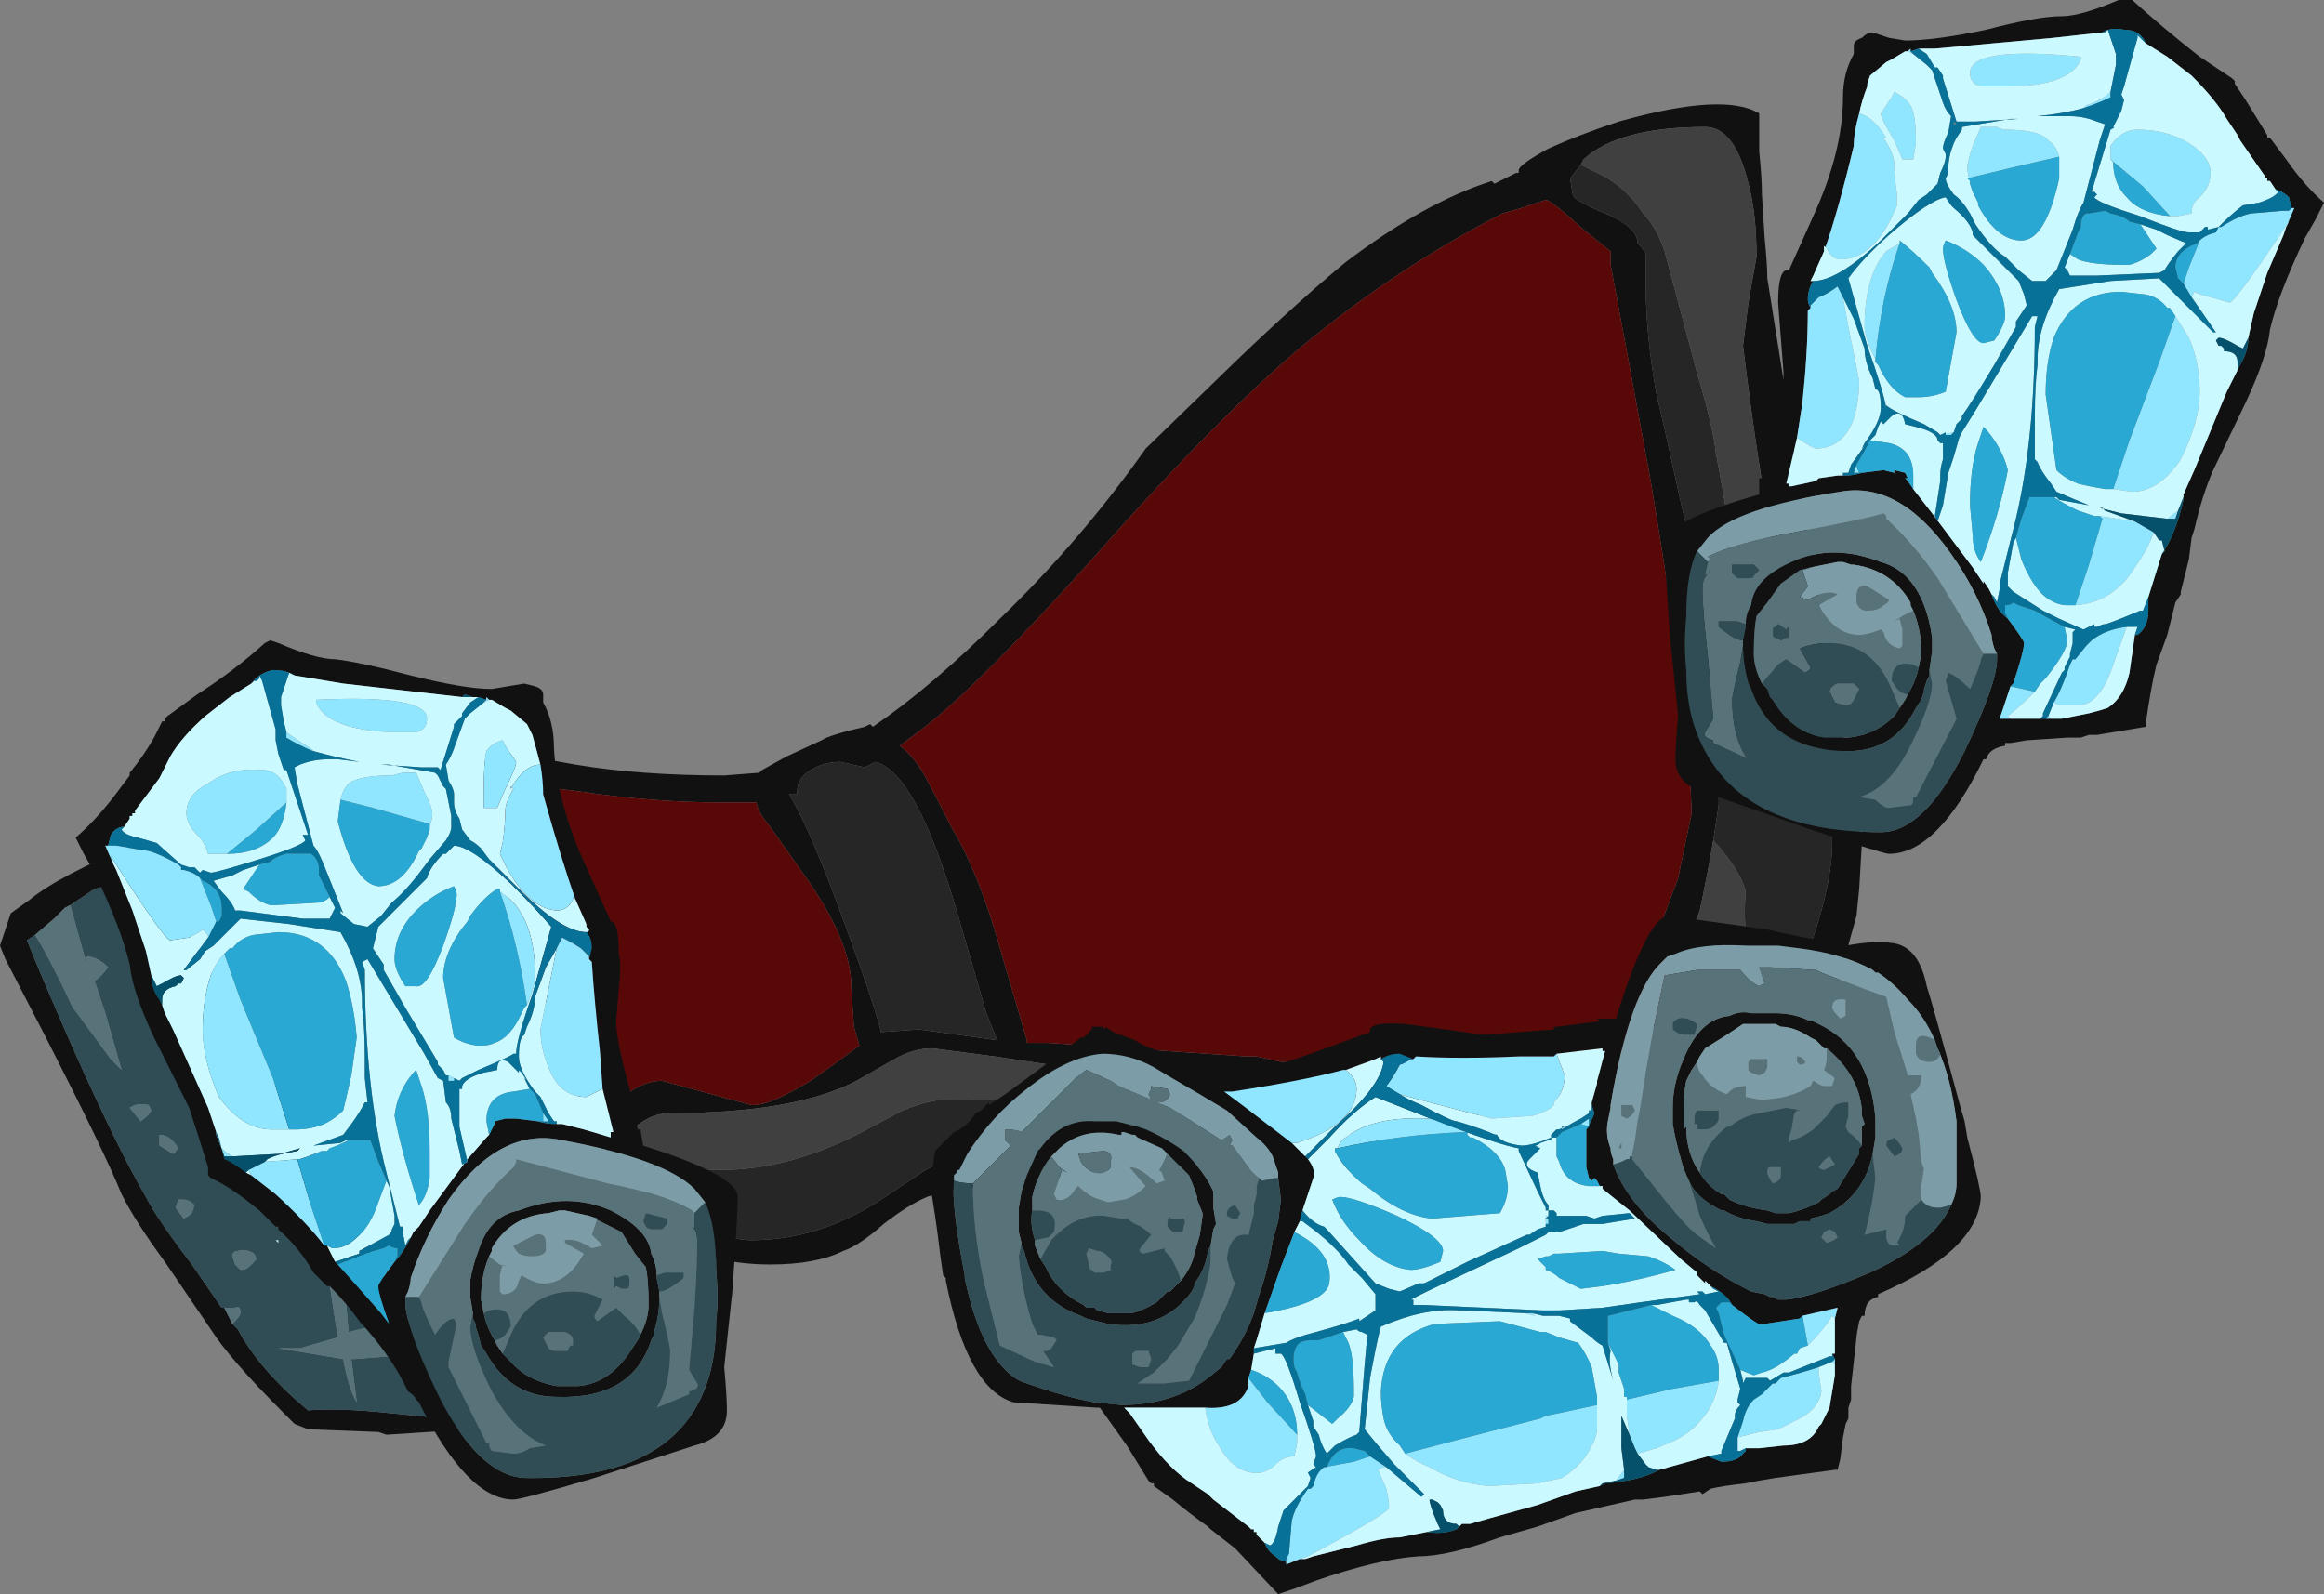<?xml version="1.0" encoding="UTF-8" standalone="no"?>
<svg xmlns:ffdec="https://www.free-decompiler.com/flash" xmlns:xlink="http://www.w3.org/1999/xlink" ffdec:objectType="shape" height="29.5px" width="43.0px" xmlns="http://www.w3.org/2000/svg">
  <rect width="100%" height="100%" fill="#808080" stroke="none"/>
  <g transform="matrix(1.0, 0.0, 0.0, 1.0, 22.3, 34.65)">
    <path d="M-13.7 -20.3 L-13.05 -20.75 -11.65 -20.5 Q-10.45 -20.3 -8.9 -20.3 L-8.25 -20.35 -8.2 -20.4 -7.75 -20.65 -7.1 -20.95 Q-6.95 -21.05 -6.3 -21.2 L-6.2 -21.25 -6.15 -21.2 Q-5.05 -21.95 -3.8 -23.2 -2.3 -24.65 -1.1 -26.35 L0.6 -28.0 Q1.75 -29.1 2.6 -29.8 4.05 -30.9 5.3 -31.3 L5.35 -31.25 5.75 -31.45 5.8 -31.45 5.8 -31.5 Q5.8 -31.6 6.35 -31.9 6.9 -32.15 7.65 -32.4 9.6 -32.95 10.25 -32.55 L10.25 -31.85 Q10.3 -31.35 10.3 -31.05 L10.35 -30.25 Q10.4 -29.75 10.4 -29.5 L11.3 -23.85 12.15 -19.05 12.1 -18.2 12.05 -17.7 Q11.85 -17.0 11.65 -16.2 L8.6 -15.85 8.45 -17.6 8.75 -18.4 8.8 -18.65 9.0 -19.6 8.95 -20.8 Q8.75 -22.7 8.25 -25.7 7.85 -27.9 7.5 -29.75 L7.5 -30.0 7.0 -30.4 Q6.4 -30.95 6.3 -30.95 L5.85 -30.8 5.5 -30.7 Q3.55 -29.7 1.8 -28.25 0.25 -26.95 -2.05 -24.35 -4.2 -21.95 -5.25 -21.15 L-5.65 -20.85 Q-5.45 -20.7 -5.25 -20.4 -5.05 -20.05 -4.7 -19.35 -4.25 -18.6 -3.9 -17.45 L-3.3 -15.4 -3.3 -15.35 -2.9 -15.35 0.75 -15.1 0.95 -15.1 1.4 -15.0 1.45 -15.0 1.85 -14.95 6.3 -14.2 -3.75 -12.7 Q-4.6 -12.7 -5.15 -12.5 -5.5 -12.35 -5.95 -12.0 -6.4 -11.6 -6.7 -11.5 -7.2 -11.25 -8.05 -11.25 -8.65 -11.25 -9.2 -11.4 L-11.35 -13.65 -10.9 -14.25 Q-10.45 -14.65 -10.05 -14.65 L-8.4 -14.2 -8.35 -14.2 Q-8.15 -14.2 -7.75 -14.4 -7.55 -14.5 -7.3 -14.65 -6.8 -15.0 -6.4 -15.3 L-6.5 -15.65 -6.55 -16.4 Q-6.55 -17.25 -7.45 -18.5 L-8.05 -19.35 Q-8.3 -19.65 -8.3 -19.8 L-8.95 -19.8 Q-10.2 -19.8 -11.55 -20.0 L-12.35 -20.1 -13.7 -20.3 M6.95 -31.6 L6.75 -31.35 6.8 -31.05 Q6.8 -30.95 7.4 -30.7 8.0 -30.45 8.0 -30.15 8.1 -30.05 8.15 -29.95 L8.15 -29.4 Q8.15 -28.45 8.35 -27.35 8.45 -26.95 8.8 -25.35 9.05 -24.3 9.25 -23.3 L9.5 -19.9 9.5 -19.75 9.4 -19.1 Q9.3 -18.5 9.15 -17.8 L9.0 -17.4 10.85 -16.25 10.95 -16.5 Q11.6 -18.1 11.6 -19.05 11.6 -19.5 11.5 -20.3 L11.0 -22.7 Q10.45 -24.15 9.95 -28.25 L10.05 -29.05 10.2 -29.9 Q10.2 -30.7 10.05 -31.25 9.8 -32.3 9.25 -32.3 7.65 -32.3 7.0 -31.7 L6.95 -31.6 M5.65 -12.9 L-2.9 -14.95 -3.9 -15.1 -5.05 -15.25 Q-5.4 -15.25 -5.75 -15.05 L-6.45 -14.65 Q-7.6 -14.05 -9.9 -14.05 -10.3 -14.05 -10.65 -13.7 L-10.95 -13.35 -10.2 -12.45 Q-9.05 -11.7 -8.4 -11.7 -7.15 -11.7 -6.0 -12.45 L-5.25 -12.95 Q-4.85 -13.2 -4.6 -13.2 L5.65 -12.9 M-6.3 -20.45 L-6.75 -20.55 Q-7.05 -20.55 -7.3 -20.4 -7.55 -20.25 -7.55 -20.0 L-7.55 -19.95 -7.7 -19.95 Q-7.3 -19.3 -6.65 -17.5 -6.1 -16.0 -6.0 -15.55 L-5.3 -15.6 -3.85 -15.4 -4.05 -15.9 -4.6 -17.8 Q-5.35 -20.35 -6.1 -20.55 L-6.3 -20.45" fill="#111111" fill-rule="evenodd" stroke="none"/>
    <path d="M-13.7 -20.3 L-12.35 -20.1 -11.55 -20.0 Q-10.2 -19.8 -8.95 -19.8 L-8.3 -19.8 Q-8.3 -19.65 -8.05 -19.35 L-7.45 -18.5 Q-6.55 -17.25 -6.55 -16.4 L-6.5 -15.65 -6.4 -15.3 Q-6.8 -15.0 -7.3 -14.65 -7.55 -14.5 -7.75 -14.4 -8.15 -14.2 -8.35 -14.2 L-8.4 -14.2 -10.05 -14.65 Q-10.45 -14.65 -10.9 -14.25 L-11.35 -13.65 -13.7 -20.3 M6.3 -14.2 L1.85 -14.95 1.45 -15.0 1.4 -15.0 0.95 -15.1 0.75 -15.1 -2.9 -15.35 -3.3 -15.35 -3.3 -15.4 -3.9 -17.45 Q-4.25 -18.6 -4.7 -19.35 -5.05 -20.05 -5.25 -20.4 -5.45 -20.7 -5.65 -20.85 L-5.25 -21.15 Q-4.2 -21.95 -2.05 -24.35 0.25 -26.95 1.8 -28.25 3.55 -29.7 5.5 -30.7 L5.85 -30.8 6.3 -30.95 Q6.4 -30.95 7.0 -30.4 L7.5 -30.0 7.5 -29.75 Q7.85 -27.9 8.25 -25.7 8.75 -22.7 8.95 -20.8 L9.0 -19.6 8.8 -18.65 8.75 -18.4 8.45 -17.6 8.6 -15.85 6.3 -14.2" fill="#590808" fill-rule="evenodd" stroke="none"/>
    <path d="M9.4 -19.1 L9.5 -19.75 9.5 -19.9 9.25 -23.3 Q9.05 -24.3 8.8 -25.35 8.45 -26.95 8.35 -27.35 8.15 -28.45 8.15 -29.4 L8.15 -29.95 Q8.1 -30.05 8.0 -30.15 8.0 -30.45 7.4 -30.7 6.8 -30.95 6.8 -31.05 L6.75 -31.35 6.95 -31.6 7.15 -31.5 Q7.75 -31.25 8.1 -30.7 8.35 -30.45 8.5 -30.0 L9.1 -27.75 Q9.4 -26.75 9.45 -26.25 10.05 -23.2 10.05 -20.35 L11.5 -20.3 Q11.6 -19.5 11.6 -19.05 11.6 -18.1 10.95 -16.5 L10.85 -16.25 10.05 -17.1 Q9.95 -17.55 10.0 -18.15 9.9 -18.55 9.4 -19.1 M-10.95 -13.35 L-10.05 -13.2 Q-9.6 -13.0 -8.95 -13.0 -7.75 -13.0 -6.45 -13.65 L-5.6 -14.1 Q-5.1 -14.3 -4.8 -14.3 -2.15 -14.3 1.85 -13.75 L5.65 -12.9 -4.6 -13.2 Q-4.85 -13.2 -5.25 -12.95 L-6.0 -12.45 Q-7.15 -11.7 -8.4 -11.7 -9.05 -11.7 -10.2 -12.45 L-10.95 -13.35 M-6.3 -20.45 L-6.1 -20.55 Q-5.35 -20.35 -4.6 -17.8 L-4.05 -15.9 -3.85 -15.4 -5.3 -15.6 -6.0 -15.55 Q-6.1 -16.0 -6.65 -17.5 -7.3 -19.3 -7.7 -19.95 L-7.55 -19.95 -7.55 -20.0 Q-7.55 -20.25 -7.3 -20.4 -7.05 -20.55 -6.75 -20.55 L-6.3 -20.45" fill="#262626" fill-rule="evenodd" stroke="none"/>
    <path d="M9.4 -19.1 Q9.9 -18.55 10.0 -18.15 9.95 -17.55 10.05 -17.1 L10.85 -16.25 9.0 -17.4 9.15 -17.8 Q9.3 -18.5 9.4 -19.1 M11.5 -20.3 L10.05 -20.35 Q10.05 -23.2 9.45 -26.25 9.4 -26.75 9.1 -27.75 L8.5 -30.0 Q8.35 -30.45 8.1 -30.7 7.75 -31.25 7.15 -31.5 L6.95 -31.6 7.0 -31.7 Q7.65 -32.3 9.25 -32.3 9.8 -32.3 10.05 -31.25 10.2 -30.7 10.2 -29.9 L10.05 -29.05 9.95 -28.25 Q10.45 -24.15 11.0 -22.7 L11.5 -20.3 M-10.95 -13.35 L-10.65 -13.7 Q-10.3 -14.05 -9.9 -14.05 -7.6 -14.05 -6.45 -14.65 L-5.75 -15.05 Q-5.4 -15.25 -5.05 -15.25 L-3.9 -15.1 -2.9 -14.95 5.65 -12.9 1.85 -13.75 Q-2.15 -14.3 -4.8 -14.3 -5.1 -14.3 -5.6 -14.1 L-6.45 -13.65 Q-7.75 -13.0 -8.95 -13.0 -9.6 -13.0 -10.05 -13.2 L-10.95 -13.35" fill="#404040" fill-rule="evenodd" stroke="none"/>
    <path d="M11.45 -30.0 L11.25 -29.55 11.2 -29.45 11.25 -29.45 Q11.15 -29.3 11.15 -29.1 11.15 -29.05 11.2 -28.95 L11.15 -28.9 Q11.15 -28.15 11.05 -27.2 L10.95 -26.55 10.75 -25.7 10.8 -25.7 10.8 -25.65 10.85 -25.65 11.3 -25.75 11.35 -25.8 11.7 -25.85 11.85 -25.85 Q12.0 -25.85 12.15 -25.9 L12.55 -25.95 12.75 -25.9 12.75 -25.95 12.95 -25.9 13.0 -25.8 12.95 -25.8 13.0 -25.75 13.1 -25.6 13.45 -25.15 14.2 -24.15 14.4 -23.85 14.4 -23.9 14.5 -23.75 14.55 -23.65 Q14.65 -23.35 14.85 -23.2 15.15 -22.8 15.15 -22.75 15.15 -22.6 14.95 -22.0 L14.9 -21.95 14.7 -21.35 14.9 -21.35 15.45 -21.35 15.5 -21.4 15.45 -21.35 15.55 -21.35 15.65 -21.35 15.75 -21.35 15.85 -21.35 16.35 -21.45 Q16.55 -21.5 16.7 -21.55 17.0 -21.75 17.1 -22.2 L17.2 -22.9 17.25 -22.9 Q17.45 -23.05 17.45 -23.35 L17.45 -23.6 17.7 -24.4 Q17.95 -24.75 18.1 -25.4 L18.1 -25.5 18.3 -25.95 18.9 -27.4 19.1 -27.8 19.15 -27.9 Q19.3 -28.15 19.3 -28.4 L19.4 -28.85 Q19.5 -29.15 19.65 -29.6 L19.95 -30.3 20.0 -30.45 20.15 -30.8 20.1 -30.8 20.05 -31.0 Q19.95 -31.1 19.8 -31.15 L19.7 -31.3 19.65 -31.3 19.65 -31.35 19.6 -31.35 19.6 -31.4 19.15 -32.05 19.1 -32.15 18.9 -32.45 Q18.7 -32.8 18.25 -33.25 L17.8 -33.6 17.4 -33.85 Q17.3 -34.1 17.0 -34.1 16.75 -34.15 16.6 -34.05 L15.7 -33.95 13.5 -33.75 13.3 -33.75 13.2 -33.75 13.05 -33.7 13.05 -33.75 13.0 -33.7 12.95 -33.7 12.7 -33.55 12.6 -33.5 12.3 -33.25 12.25 -33.1 12.25 -33.05 Q12.15 -32.8 12.1 -32.55 12.0 -32.2 12.0 -31.95 11.7 -30.7 11.45 -30.0 M10.6 -29.05 Q10.6 -29.7 10.8 -29.65 L11.25 -30.65 Q11.8 -31.85 11.8 -32.85 11.8 -33.3 12.0 -33.65 L12.0 -33.8 Q12.0 -33.9 12.15 -33.95 12.25 -34.05 12.35 -34.05 L12.65 -33.95 12.95 -33.9 Q13.5 -33.9 14.45 -34.1 15.4 -34.35 15.85 -34.35 16.2 -34.35 16.9 -34.65 L17.15 -34.65 Q17.7 -34.15 18.4 -33.6 L19.0 -33.2 19.05 -33.15 19.05 -33.1 19.25 -32.8 19.65 -32.15 19.65 -32.1 19.7 -32.1 20.0 -31.7 Q20.35 -31.2 20.7 -30.9 L20.55 -30.6 20.35 -30.25 Q19.85 -29.2 19.7 -28.55 19.65 -28.05 19.25 -27.2 L18.65 -25.95 Q18.45 -25.5 18.3 -24.85 L18.25 -24.7 18.2 -24.3 18.05 -23.7 18.05 -23.65 17.95 -23.5 17.8 -22.9 17.6 -22.35 Q17.5 -21.95 17.4 -21.25 L17.4 -21.2 16.5 -21.05 16.35 -21.05 16.2 -21.0 15.95 -21.0 15.2 -20.95 14.9 -20.9 14.8 -20.9 14.8 -20.85 Q14.5 -20.8 14.45 -20.6 L14.4 -20.6 Q13.55 -18.85 12.65 -18.85 12.55 -18.85 11.2 -19.3 L9.35 -19.95 Q8.7 -20.1 8.7 -20.6 8.7 -20.9 8.75 -21.4 L8.6 -22.85 Q8.5 -24.25 8.5 -24.6 8.5 -25.0 10.25 -25.5 L10.25 -25.8 10.35 -25.8 10.5 -26.55 Q10.7 -27.45 10.7 -27.75 L10.6 -29.05 M14.65 -22.55 L14.6 -22.65 Q14.55 -22.8 14.55 -22.9 14.3 -23.7 13.8 -24.4 12.85 -25.75 11.75 -25.55 9.8 -25.25 9.3 -24.7 L9.1 -24.45 Q8.9 -24.05 8.9 -23.25 8.85 -22.7 8.9 -22.25 8.9 -21.5 9.15 -20.95 9.9 -19.25 12.5 -19.25 13.3 -19.25 14.05 -20.75 14.65 -22.0 14.65 -22.45 L14.65 -22.55 M9.95 -22.7 L9.95 -22.8 10.0 -23.05 10.0 -23.1 Q10.0 -23.3 10.1 -23.45 10.15 -23.95 10.85 -24.25 11.6 -24.6 12.5 -24.25 13.05 -24.1 13.3 -23.45 13.4 -23.2 13.45 -22.85 L13.45 -22.6 13.4 -22.25 13.4 -22.15 13.35 -22.05 13.3 -21.9 13.3 -21.85 13.25 -21.7 13.15 -21.55 Q12.75 -20.75 11.9 -20.75 10.5 -20.75 10.1 -21.9 L10.05 -22.0 Q9.95 -22.35 9.95 -22.7 M13.1 -23.35 L13.05 -23.45 13.05 -23.5 Q12.7 -24.1 12.0 -24.2 L11.95 -24.2 11.8 -24.25 11.7 -24.25 11.2 -24.15 11.0 -24.1 10.65 -23.85 10.4 -23.5 10.2 -23.25 Q10.15 -23.0 10.15 -22.55 10.15 -22.3 10.3 -22.0 L10.4 -21.9 10.45 -21.75 10.5 -21.7 Q10.85 -21.1 11.45 -21.0 L11.9 -21.0 Q12.4 -21.05 12.75 -21.4 12.85 -21.55 12.95 -21.7 L13.0 -21.8 Q13.15 -22.05 13.2 -22.3 L13.25 -22.55 Q13.25 -23.0 13.1 -23.35 M13.5 -15.4 Q13.3 -15.85 13.0 -16.15 12.75 -16.45 12.45 -16.65 L12.4 -16.65 12.35 -16.7 Q11.8 -17.0 11.0 -17.1 L10.6 -17.15 10.0 -17.15 Q9.15 -17.2 8.7 -17.0 L8.55 -16.95 8.45 -16.85 Q7.85 -16.3 7.5 -14.2 L7.5 -14.15 7.45 -13.9 Q7.4 -13.65 7.5 -13.4 7.5 -13.3 7.55 -13.2 L7.55 -13.1 Q7.8 -12.4 8.6 -11.75 9.3 -11.15 10.1 -10.75 L10.35 -10.7 10.45 -10.65 10.5 -10.65 10.6 -10.6 10.75 -10.6 Q11.25 -10.65 12.3 -11.1 13.5 -11.65 13.8 -12.35 13.9 -12.55 13.9 -12.75 L13.9 -13.9 Q13.8 -14.7 13.55 -15.25 L13.5 -15.4 M11.85 -17.15 Q12.4 -17.25 12.7 -17.2 13.2 -17.15 13.35 -16.4 13.45 -16.1 13.95 -14.25 L14.05 -13.9 14.1 -13.6 Q14.35 -12.65 14.35 -12.5 14.3 -11.5 12.45 -10.7 L12.45 -10.65 Q12.2 -10.6 12.2 -10.3 L12.15 -10.3 12.1 -10.2 Q12.05 -9.95 12.05 -9.9 L11.95 -9.0 11.95 -8.75 11.9 -8.6 11.9 -8.4 11.85 -8.3 11.8 -8.05 11.75 -7.65 11.7 -7.45 11.65 -7.45 10.55 -7.3 10.25 -7.25 10.0 -7.2 Q9.55 -7.15 9.35 -7.1 L9.2 -7.0 9.15 -7.05 8.5 -6.95 8.1 -6.9 7.95 -6.9 6.85 -6.65 6.15 -6.4 5.45 -6.2 Q4.5 -5.85 3.95 -5.85 3.2 -5.8 2.05 -5.4 L1.65 -5.25 1.35 -5.15 0.55 -6.0 0.1 -6.35 0.05 -6.4 Q-0.3 -6.65 -0.6 -6.9 L-0.95 -7.15 -0.95 -7.2 -1.0 -7.2 -1.05 -7.25 -1.45 -7.9 -1.95 -8.6 -2.0 -8.6 -3.55 -8.7 Q-4.4 -8.95 -4.8 -10.95 L-4.8 -11.0 -4.85 -11.05 -4.9 -11.4 Q-5.0 -12.25 -5.1 -12.75 L-5.0 -12.6 -5.0 -12.75 -5.05 -12.95 -5.0 -13.35 -4.65 -13.7 Q-4.4 -13.8 -4.25 -14.05 L-4.15 -14.1 -4.0 -14.25 -4.0 -14.2 -3.7 -14.4 -2.75 -15.1 -2.3 -15.45 -2.25 -15.45 -2.1 -15.6 -2.1 -15.65 -1.9 -15.65 -1.85 -15.6 -1.85 -15.65 -1.7 -15.55 -1.3 -15.4 Q-1.15 -15.3 -1.0 -15.25 L-0.85 -15.2 -0.5 -15.0 -0.1 -14.75 Q0.85 -14.75 1.95 -15.15 L3.05 -15.55 Q3.0 -15.75 3.7 -15.7 L4.45 -15.6 5.15 -15.5 6.45 -15.6 6.45 -15.65 6.5 -15.65 7.3 -15.75 7.25 -15.8 7.6 -15.8 Q8.2 -17.75 8.6 -17.7 L10.4 -17.45 10.6 -17.4 11.85 -17.15 M9.1 -15.0 L9.0 -14.85 8.9 -14.65 Q8.85 -14.4 8.85 -14.15 L8.85 -13.75 8.9 -13.8 Q8.9 -13.3 9.15 -12.95 9.3 -12.7 9.55 -12.55 L9.6 -12.55 9.7 -12.45 Q10.0 -12.3 10.4 -12.25 L10.55 -12.2 10.8 -12.2 Q11.05 -12.25 11.35 -12.4 L11.4 -12.45 11.55 -12.55 11.6 -12.6 11.7 -12.65 12.1 -13.3 12.1 -13.4 12.15 -13.45 12.15 -13.8 12.2 -13.85 12.15 -14.0 12.15 -14.1 Q12.1 -14.75 11.5 -15.25 L11.45 -15.25 11.3 -15.4 11.2 -15.45 Q10.9 -15.65 10.65 -15.65 L10.55 -15.7 Q10.15 -15.7 9.95 -15.7 L9.65 -15.5 9.25 -15.25 9.15 -15.1 9.1 -15.0 M2.55 -14.85 Q1.8 -14.65 0.5 -14.45 L0.35 -14.45 0.75 -14.15 1.6 -13.5 1.85 -13.25 1.9 -13.2 Q2.05 -13.0 2.0 -12.85 L1.8 -12.25 1.75 -12.05 1.65 -11.85 1.4 -11.2 1.1 -10.35 0.95 -9.85 0.9 -9.7 0.9 -9.6 0.85 -9.3 0.8 -9.15 0.8 -9.0 Q0.65 -8.55 0.0 -8.6 L-1.5 -8.6 -1.4 -8.5 -1.05 -8.0 Q-0.65 -7.45 -0.25 -7.2 L0.05 -7.0 0.15 -6.9 0.8 -6.4 0.85 -6.35 0.9 -6.35 0.9 -6.3 0.95 -6.3 0.95 -6.25 1.1 -6.1 Q1.15 -5.95 1.3 -5.85 1.4 -5.75 1.5 -5.75 L1.5 -5.7 1.75 -5.8 1.85 -5.8 2.0 -5.85 Q2.2 -5.9 2.8 -6.05 3.3 -6.2 3.6 -6.2 L4.1 -6.3 Q4.4 -6.25 4.65 -6.35 L4.75 -6.45 4.9 -6.45 5.25 -6.55 6.15 -6.8 6.85 -7.05 7.3 -7.15 7.4 -7.2 Q8.05 -7.25 8.4 -7.45 L9.3 -7.7 9.55 -7.6 Q9.85 -7.6 9.95 -7.75 L10.0 -7.8 10.0 -7.85 10.25 -7.85 10.7 -7.9 Q11.2 -7.9 11.35 -8.25 L11.4 -8.3 11.55 -8.6 11.65 -9.2 11.65 -9.3 11.65 -9.4 11.65 -9.5 11.6 -9.6 11.65 -9.6 11.65 -10.25 11.7 -10.45 11.05 -10.3 11.0 -10.25 10.35 -10.15 10.25 -10.15 Q10.2 -10.15 9.75 -10.5 9.65 -10.7 9.35 -10.85 L9.25 -10.95 9.25 -10.9 9.1 -11.05 9.1 -11.1 8.8 -11.35 7.85 -12.25 7.35 -12.65 7.35 -12.7 7.3 -12.7 7.25 -12.8 7.2 -12.85 7.15 -12.8 7.1 -12.85 7.05 -13.05 7.05 -13.3 Q7.05 -13.5 7.05 -13.75 7.15 -13.9 7.2 -14.05 L7.15 -14.2 7.15 -14.25 7.25 -14.6 7.25 -14.65 7.4 -15.2 7.35 -15.2 7.35 -15.25 6.5 -15.15 6.45 -15.1 5.8 -15.1 Q4.7 -15.05 3.9 -15.1 L3.85 -15.05 3.6 -15.15 Q3.4 -15.15 3.25 -15.05 L3.25 -15.1 3.15 -15.05 2.6 -14.85 2.55 -14.85 M8.95 -12.8 Q8.85 -13.0 8.8 -13.2 8.7 -13.55 8.65 -13.85 L8.65 -14.15 Q8.65 -14.6 8.85 -15.05 9.15 -15.8 9.7 -15.85 9.9 -15.95 10.1 -15.9 L10.55 -15.9 Q10.9 -15.9 11.2 -15.75 L11.25 -15.75 11.35 -15.7 Q12.3 -15.25 12.4 -13.95 L12.4 -13.6 12.35 -13.3 Q12.2 -12.55 11.55 -12.2 L11.4 -12.15 11.2 -12.1 11.2 -12.05 11.0 -12.05 10.9 -12.0 10.4 -12.0 10.2 -12.05 Q9.85 -12.1 9.6 -12.25 L9.55 -12.25 Q9.15 -12.45 9.0 -12.7 L8.95 -12.8 M1.35 -12.85 L1.35 -12.95 1.25 -13.25 Q1.15 -13.45 0.95 -13.6 L0.4 -14.1 -0.1 -14.4 -0.7 -14.75 -0.95 -14.9 Q-1.4 -15.15 -1.9 -15.15 -2.55 -15.1 -3.3 -14.5 -3.95 -14.0 -4.4 -13.3 L-4.55 -13.0 -4.6 -13.0 -4.6 -12.95 -4.65 -12.9 -4.65 -12.8 Q-4.7 -12.35 -4.45 -11.05 L-4.45 -11.0 Q-4.2 -9.8 -3.7 -9.3 -3.5 -9.1 -3.3 -9.05 -2.6 -8.8 -2.05 -8.7 L-1.55 -8.65 Q-0.6 -8.65 0.05 -9.15 L0.3 -9.35 0.4 -9.5 0.45 -9.5 0.55 -9.65 Q0.75 -9.95 0.9 -10.35 L1.0 -10.7 Q1.15 -11.1 1.25 -11.7 L1.35 -12.05 1.4 -12.45 1.35 -12.85 M-3.4 -11.65 L-3.45 -11.85 -3.45 -12.3 -3.4 -12.6 -3.3 -12.9 -3.1 -13.35 -3.05 -13.4 Q-2.65 -13.95 -2.05 -13.9 L-1.65 -13.9 -1.25 -13.8 -1.1 -13.75 Q-0.75 -13.6 -0.4 -13.35 0.0 -12.95 0.15 -12.6 L0.15 -12.3 0.2 -12.0 0.15 -11.9 0.1 -11.6 0.05 -11.5 Q0.0 -11.15 -0.2 -10.9 L-0.2 -10.85 -0.25 -10.75 Q-0.8 -10.0 -1.8 -10.15 L-2.2 -10.25 -2.3 -10.3 Q-3.15 -10.6 -3.35 -11.5 L-3.4 -11.6 -3.4 -11.65 M-0.75 -13.35 L-0.8 -13.4 -1.25 -13.6 -1.3 -13.65 -1.35 -13.65 -1.5 -13.7 -1.55 -13.7 -1.55 -13.65 -1.6 -13.65 Q-2.25 -13.8 -2.7 -13.4 L-2.75 -13.35 Q-2.8 -13.3 -2.85 -13.25 -3.1 -12.95 -3.2 -12.5 L-3.2 -12.25 Q-3.25 -12.0 -3.15 -11.7 L-3.15 -11.6 -3.05 -11.35 -2.95 -11.2 Q-2.75 -10.75 -2.25 -10.5 L-2.2 -10.45 -2.05 -10.45 -2.0 -10.4 -1.8 -10.35 -1.35 -10.35 Q-1.15 -10.4 -0.9 -10.55 L-0.7 -10.75 -0.65 -10.75 -0.45 -10.95 Q-0.25 -11.2 -0.2 -11.45 L-0.1 -11.8 -0.05 -12.15 -0.05 -12.2 -0.15 -12.45 -0.15 -12.5 -0.2 -12.65 -0.3 -12.9 -0.75 -13.35" fill="#111111" fill-rule="evenodd" stroke="none"/>
    <path d="M14.4 -22.55 L13.55 -23.95 Q13.1 -24.6 12.6 -25.05 L12.6 -25.1 12.55 -25.15 Q12.25 -25.05 10.9 -24.8 9.8 -24.6 9.3 -24.35 L9.35 -24.3 9.3 -24.25 9.1 -24.45 9.3 -24.7 Q9.8 -25.25 11.75 -25.55 12.85 -25.75 13.8 -24.4 14.3 -23.7 14.55 -22.9 14.55 -22.8 14.6 -22.65 L14.65 -22.55 14.4 -22.55 M11.2 -24.15 L11.7 -24.25 11.8 -24.25 11.95 -24.2 12.0 -24.2 Q12.7 -24.1 13.05 -23.5 L13.05 -23.45 13.1 -23.35 12.9 -23.25 12.75 -23.15 12.85 -23.2 12.9 -23.0 12.9 -22.7 12.85 -22.65 Q12.6 -22.7 12.55 -22.95 L12.5 -23.0 Q12.25 -22.9 12.1 -22.9 11.65 -22.9 11.35 -23.45 11.6 -23.6 11.7 -23.65 11.5 -23.75 11.15 -23.55 L11.0 -23.6 11.15 -23.8 11.05 -24.1 11.2 -24.15 M12.05 -23.6 L12.05 -23.5 Q12.1 -23.35 12.25 -23.35 12.45 -23.35 12.55 -23.45 12.65 -23.5 12.65 -23.55 L12.25 -23.8 Q12.05 -23.85 12.05 -23.6 M11.85 -16.15 L11.85 -15.85 11.75 -15.8 Q11.6 -15.95 11.6 -16.0 11.6 -16.2 11.85 -16.15 M7.55 -13.1 L7.55 -13.2 Q7.5 -13.3 7.5 -13.4 7.4 -13.65 7.45 -13.9 L7.5 -14.15 7.5 -14.2 Q7.85 -16.3 8.45 -16.85 L8.55 -16.95 8.7 -17.0 Q9.15 -17.2 10.0 -17.15 L10.6 -17.15 11.0 -17.1 Q11.8 -17.0 12.35 -16.7 L12.4 -16.65 12.45 -16.65 Q12.75 -16.45 13.0 -16.15 13.3 -15.85 13.5 -15.4 L13.4 -15.45 Q13.15 -15.55 13.15 -15.3 L13.15 -15.15 Q13.2 -15.0 13.4 -15.0 13.55 -15.0 13.6 -15.15 L13.55 -15.25 Q13.8 -14.7 13.9 -13.9 L13.9 -12.75 Q13.9 -12.55 13.8 -12.35 L13.6 -12.3 13.55 -12.3 Q13.35 -12.3 13.25 -12.45 L13.25 -12.7 13.3 -13.05 13.3 -13.0 13.25 -13.15 13.2 -13.65 13.15 -13.95 13.05 -14.4 Q13.25 -14.5 13.25 -14.75 L13.0 -14.75 12.75 -15.55 12.6 -16.2 Q12.45 -16.25 11.4 -16.65 L11.3 -16.7 11.25 -16.7 10.45 -16.75 10.25 -16.75 10.35 -16.45 10.25 -16.4 Q10.1 -16.45 9.9 -16.7 L9.1 -16.7 8.5 -16.6 8.3 -15.65 8.15 -14.8 8.05 -14.15 8.0 -13.9 Q7.95 -13.5 7.9 -13.3 L7.9 -13.25 7.85 -13.25 7.85 -13.2 7.8 -13.2 7.7 -13.15 7.55 -13.1 M11.5 -15.25 L11.5 -15.1 Q11.5 -14.95 11.45 -14.85 L11.65 -14.7 11.6 -14.55 11.45 -14.55 Q11.4 -14.55 11.25 -14.65 L11.2 -14.55 Q10.8 -14.3 10.25 -14.3 L10.0 -14.35 10.0 -14.55 Q9.8 -14.55 9.7 -14.45 L9.65 -14.4 Q9.35 -14.5 9.2 -14.75 9.1 -14.85 9.1 -15.0 L9.15 -15.1 9.25 -15.25 9.65 -15.5 9.95 -15.7 Q10.15 -15.7 10.55 -15.7 L10.65 -15.65 Q10.9 -15.65 11.2 -15.45 L11.3 -15.4 11.45 -15.25 11.5 -15.25 M7.7 -14.2 Q7.7 -14.25 7.7 -14.2 L7.7 -14.15 Q7.7 -14.05 7.7 -14.0 L7.8 -13.95 Q7.9 -14.0 7.95 -14.1 L7.9 -14.2 7.7 -14.2 M11.0 -14.95 Q11.1 -14.95 11.1 -15.0 11.05 -15.1 10.95 -15.1 10.95 -15.05 10.95 -15.0 L11.0 -14.95 M10.1 -14.8 L10.25 -14.75 10.35 -14.8 10.4 -14.9 10.4 -15.05 10.1 -15.05 10.05 -15.0 10.05 -14.85 10.1 -14.8 M7.7 -13.4 L7.7 -13.5 7.65 -13.4 7.7 -13.4 M1.0 -12.85 Q0.85 -12.95 0.65 -13.25 L0.5 -13.45 0.45 -13.45 0.5 -13.55 0.45 -13.65 Q0.4 -13.6 0.3 -13.55 L-0.25 -13.9 -0.65 -14.15 -0.9 -14.25 -0.85 -14.25 Q-0.7 -14.25 -0.65 -14.4 L-0.7 -14.5 -1.0 -14.55 -1.0 -14.5 -1.05 -14.4 -1.0 -14.3 -1.6 -14.55 -1.75 -14.65 -2.2 -14.85 -2.4 -14.7 -3.4 -13.7 Q-3.5 -13.75 -3.7 -13.75 L-3.7 -13.55 -3.6 -13.45 -4.3 -12.75 Q-4.5 -12.75 -4.65 -12.8 L-4.65 -12.9 -4.6 -12.95 -4.6 -13.0 -4.55 -13.0 -4.4 -13.3 Q-3.95 -14.0 -3.3 -14.5 -2.55 -15.1 -1.9 -15.15 -1.4 -15.15 -0.95 -14.9 L-0.7 -14.75 -0.1 -14.4 0.4 -14.1 0.95 -13.6 Q1.15 -13.45 1.25 -13.25 L1.35 -12.95 1.35 -12.85 1.3 -12.85 1.05 -12.8 1.0 -12.85 M-2.85 -13.25 Q-2.8 -13.3 -2.75 -13.35 L-2.7 -13.4 Q-2.25 -13.8 -1.6 -13.65 L-1.55 -13.65 -1.55 -13.7 -1.5 -13.7 -1.35 -13.65 -1.3 -13.65 -1.25 -13.6 -0.8 -13.4 -0.75 -13.35 -0.7 -13.3 Q-0.75 -13.15 -0.85 -13.0 L-0.8 -12.95 -0.75 -12.8 -0.9 -12.75 Q-1.2 -13.05 -1.4 -13.05 L-1.1 -12.7 Q-1.3 -12.5 -1.5 -12.45 L-1.8 -12.4 -1.95 -12.45 Q-2.15 -12.5 -2.35 -12.7 L-2.4 -12.65 Q-2.55 -12.4 -2.75 -12.45 L-2.8 -12.55 -2.65 -13.0 -2.55 -12.95 -2.7 -13.05 -2.85 -13.25 M-1.75 -13.15 Q-1.7 -13.35 -1.9 -13.35 L-2.35 -13.3 -2.3 -13.15 Q-2.2 -13.0 -2.05 -12.95 -1.85 -12.9 -1.75 -13.05 L-1.75 -13.15" fill="#7c9da8" fill-rule="evenodd" stroke="none"/>
    <path d="M9.3 -24.25 L9.35 -24.3 9.3 -24.35 Q9.8 -24.6 10.9 -24.8 12.25 -25.05 12.55 -25.15 L12.6 -25.1 12.6 -25.05 Q13.1 -24.6 13.55 -23.95 L14.4 -22.55 14.35 -22.45 Q14.35 -22.35 14.15 -21.9 13.9 -22.15 13.75 -22.2 L13.7 -22.05 13.9 -21.35 13.85 -21.25 13.15 -19.9 13.1 -19.9 Q13.1 -19.75 13.05 -19.75 L12.65 -19.7 Q12.55 -19.7 12.4 -19.85 L12.1 -19.9 Q12.65 -20.05 13.05 -20.85 13.45 -21.65 13.45 -22.0 L13.4 -22.25 13.45 -22.6 13.45 -22.85 Q13.4 -23.2 13.3 -23.45 13.05 -24.1 12.5 -24.25 11.6 -24.6 10.85 -24.25 10.15 -23.95 10.1 -23.45 10.0 -23.3 10.0 -23.1 L9.85 -23.15 9.5 -23.15 9.5 -23.05 9.7 -22.9 Q9.85 -22.8 9.95 -22.8 L9.95 -22.7 9.9 -22.4 Q9.75 -21.8 9.75 -21.7 9.75 -21.05 10.0 -20.65 L10.05 -20.6 9.4 -20.9 9.4 -20.95 Q9.2 -21.0 9.25 -21.1 L9.4 -21.35 9.3 -22.5 Q9.2 -23.35 9.2 -23.75 9.2 -24.0 9.35 -24.05 L9.25 -24.0 9.25 -24.05 9.3 -24.25 M11.2 -24.15 L11.05 -24.1 11.15 -23.8 11.0 -23.6 11.15 -23.55 Q11.5 -23.75 11.7 -23.65 11.6 -23.6 11.35 -23.45 11.65 -22.9 12.1 -22.9 12.25 -22.9 12.5 -23.0 L12.55 -22.95 Q12.6 -22.7 12.85 -22.65 L12.9 -22.7 12.9 -23.0 12.85 -23.2 12.75 -23.15 12.9 -23.25 13.1 -23.35 Q13.25 -23.0 13.25 -22.55 L13.2 -22.3 13.1 -22.35 Q12.7 -22.45 12.7 -22.05 L12.8 -21.9 Q12.9 -21.8 13.0 -21.8 L12.95 -21.7 Q12.85 -21.55 12.75 -21.4 L12.85 -21.55 12.7 -21.9 Q12.35 -22.75 11.55 -22.75 11.25 -22.75 11.0 -22.65 L11.2 -22.3 Q11.2 -22.25 11.1 -22.2 L10.75 -22.45 10.6 -22.35 10.3 -22.0 Q10.15 -22.3 10.15 -22.55 10.15 -23.0 10.2 -23.25 L10.4 -23.5 10.65 -23.85 11.0 -24.1 11.2 -24.15 M12.05 -23.6 Q12.05 -23.85 12.25 -23.8 L12.65 -23.55 Q12.65 -23.5 12.55 -23.45 12.45 -23.35 12.25 -23.35 12.1 -23.35 12.05 -23.5 L12.05 -23.6 M12.0 -21.7 Q11.95 -21.6 11.85 -21.6 L11.65 -21.65 11.55 -21.85 Q11.55 -21.95 11.7 -22.0 L12.0 -22.0 12.1 -21.9 12.0 -21.7 M11.85 -16.15 Q11.6 -16.2 11.6 -16.0 11.6 -15.95 11.75 -15.8 L11.85 -15.85 11.85 -16.15 M13.5 -15.4 L13.55 -15.25 13.6 -15.15 Q13.55 -15.0 13.4 -15.0 13.2 -15.0 13.15 -15.15 L13.15 -15.3 Q13.15 -15.55 13.4 -15.45 L13.5 -15.4 M7.9 -13.25 L7.9 -13.3 Q7.95 -13.5 8.0 -13.9 L8.05 -14.15 8.15 -14.8 8.3 -15.65 8.5 -16.6 9.1 -16.7 9.9 -16.7 Q10.1 -16.45 10.25 -16.4 L10.35 -16.45 10.25 -16.75 10.45 -16.75 11.25 -16.7 11.3 -16.7 11.4 -16.65 Q12.45 -16.25 12.6 -16.2 L12.75 -15.55 13.0 -14.75 13.25 -14.75 Q13.25 -14.5 13.05 -14.4 L13.15 -13.95 13.2 -13.65 13.25 -13.15 13.3 -13.0 13.3 -13.05 13.25 -12.7 13.25 -12.45 12.95 -12.15 Q12.95 -11.9 12.8 -11.65 12.9 -11.6 12.75 -11.6 12.6 -11.6 12.6 -11.8 L12.6 -11.9 12.2 -11.8 Q12.35 -12.35 12.4 -12.85 L12.35 -13.3 12.4 -13.6 12.4 -13.95 Q12.3 -15.25 11.35 -15.7 L11.25 -15.75 11.2 -15.75 Q10.9 -15.9 10.55 -15.9 L10.1 -15.9 Q9.9 -15.95 9.7 -15.85 9.15 -15.8 8.85 -15.05 8.65 -14.6 8.65 -14.15 L8.65 -13.85 Q8.7 -13.55 8.8 -13.2 8.85 -13.0 8.95 -12.8 L9.15 -12.15 Q9.3 -11.8 9.45 -11.55 L9.1 -11.8 Q8.9 -11.95 8.5 -12.45 L7.9 -13.2 7.9 -13.25 M9.1 -15.0 Q9.1 -14.85 9.2 -14.75 9.35 -14.5 9.65 -14.4 L9.7 -14.45 Q9.8 -14.55 10.0 -14.55 L10.0 -14.35 10.25 -14.3 Q10.8 -14.3 11.2 -14.55 L11.25 -14.65 Q11.4 -14.55 11.45 -14.55 L11.6 -14.55 11.65 -14.7 11.45 -14.85 Q11.5 -14.95 11.5 -15.1 L11.5 -15.25 Q12.1 -14.75 12.15 -14.1 L12.15 -14.0 12.2 -13.85 12.15 -13.8 12.15 -13.45 Q12.05 -13.6 11.9 -13.7 L11.85 -13.8 11.9 -14.0 11.9 -14.25 11.85 -14.25 Q11.75 -14.25 11.65 -14.2 L11.5 -14.0 11.25 -13.75 Q11.05 -13.6 10.85 -13.55 L10.8 -13.5 10.8 -13.6 10.85 -13.75 10.9 -14.05 10.95 -14.1 11.05 -14.1 10.75 -14.15 10.25 -14.05 Q9.95 -14.0 9.7 -13.8 L9.65 -13.8 Q9.2 -13.45 9.15 -12.95 8.9 -13.3 8.9 -13.8 L8.85 -13.75 8.85 -14.15 Q8.85 -14.4 8.9 -14.65 L9.0 -14.85 9.1 -15.0 M10.75 -23.0 L10.6 -23.1 10.55 -23.05 Q10.5 -23.05 10.5 -22.95 10.5 -22.85 10.55 -22.85 L10.65 -22.8 10.75 -22.85 10.8 -22.85 10.8 -22.95 Q10.8 -23.1 10.75 -23.0 M10.25 -24.1 L10.15 -24.2 9.75 -24.2 9.75 -24.05 9.85 -23.95 10.05 -23.95 Q10.15 -23.95 10.15 -24.0 L10.25 -24.1 M8.65 -15.7 L8.65 -15.6 Q8.75 -15.5 8.9 -15.5 L9.05 -15.5 9.1 -15.65 9.1 -15.7 Q8.9 -15.85 8.75 -15.8 8.65 -15.75 8.65 -15.7 M7.7 -14.2 L7.9 -14.2 7.95 -14.1 Q7.9 -14.0 7.8 -13.95 L7.7 -14.0 Q7.7 -14.05 7.7 -14.15 L7.7 -14.2 Q7.7 -14.25 7.7 -14.2 M10.1 -14.8 L10.05 -14.85 10.05 -15.0 10.1 -15.05 10.4 -15.05 10.4 -14.9 10.35 -14.8 10.25 -14.75 10.1 -14.8 M11.0 -14.95 L10.95 -15.0 Q10.95 -15.05 10.95 -15.1 11.05 -15.1 11.1 -15.0 11.1 -14.95 11.0 -14.95 M10.65 -13.05 Q10.65 -13.0 10.65 -12.9 10.65 -12.8 10.5 -12.75 10.4 -12.9 10.4 -12.95 10.4 -13.05 10.45 -13.05 L10.65 -13.05 M11.45 -13.0 Q11.4 -13.0 11.35 -13.05 11.45 -13.2 11.55 -13.25 L11.65 -13.1 11.45 -13.0 M9.4 -13.8 L9.45 -13.85 Q9.5 -13.9 9.5 -13.95 L9.5 -14.1 9.1 -14.1 Q9.05 -14.05 9.05 -13.95 L9.05 -13.85 9.1 -13.85 9.1 -13.75 9.25 -13.75 Q9.35 -13.75 9.4 -13.8 M11.4 -11.75 L11.45 -11.85 11.55 -11.9 11.65 -11.85 11.7 -11.75 Q11.65 -11.7 11.5 -11.65 L11.4 -11.75 M7.7 -13.4 L7.65 -13.4 7.7 -13.5 7.7 -13.4 M-4.3 -12.75 L-3.6 -13.45 -3.7 -13.55 -3.7 -13.75 Q-3.5 -13.75 -3.4 -13.7 L-2.4 -14.7 -2.2 -14.85 -1.75 -14.65 -1.6 -14.55 -1.0 -14.3 -1.05 -14.4 -1.0 -14.5 -1.0 -14.55 -0.7 -14.5 -0.65 -14.4 Q-0.7 -14.25 -0.85 -14.25 L-0.9 -14.25 -0.65 -14.15 -0.25 -13.9 0.3 -13.55 Q0.4 -13.6 0.45 -13.65 L0.5 -13.55 0.45 -13.45 0.5 -13.45 0.65 -13.25 Q0.85 -12.95 1.0 -12.85 L0.95 -12.7 0.95 -12.55 0.9 -12.35 0.9 -12.2 0.8 -11.8 Q0.45 -11.85 0.4 -11.35 L0.5 -11.0 0.55 -10.9 0.4 -10.5 -0.3 -9.1 -0.75 -9.05 -1.25 -9.05 -0.95 -9.25 -0.7 -9.5 -0.5 -9.75 -0.2 -10.25 Q0.05 -10.85 0.1 -11.3 L0.1 -11.6 0.15 -11.9 0.2 -12.0 0.15 -12.3 0.15 -12.6 Q0.0 -12.95 -0.4 -13.35 -0.75 -13.6 -1.1 -13.75 L-1.25 -13.8 -1.65 -13.9 -2.05 -13.9 Q-2.65 -13.95 -3.05 -13.4 L-3.1 -13.35 -3.3 -12.9 -3.4 -12.6 -3.45 -12.3 -3.45 -11.85 -3.4 -11.65 -3.45 -11.4 Q-3.4 -10.8 -3.2 -10.15 L-3.1 -9.95 -3.05 -9.95 -2.8 -9.9 -2.75 -9.85 -2.85 -9.7 Q-2.9 -9.65 -2.95 -9.65 L-3.0 -9.65 -2.8 -9.35 -3.15 -9.45 -3.8 -9.75 -4.1 -10.95 Q-4.3 -11.9 -4.3 -12.75 M0.65 -12.2 L0.55 -12.35 Q0.4 -12.3 0.4 -12.2 L0.4 -12.15 0.5 -12.1 0.6 -12.1 0.65 -12.2 M12.65 -13.55 Q12.6 -13.55 12.6 -13.45 L12.75 -13.25 Q12.9 -13.3 12.9 -13.4 12.85 -13.5 12.75 -13.6 L12.65 -13.55 M-0.75 -13.35 L-0.3 -12.9 -0.2 -12.65 -0.15 -12.5 -0.15 -12.45 -0.05 -12.2 -0.05 -12.15 -0.1 -11.8 -0.2 -11.45 Q-0.25 -11.2 -0.45 -10.95 -0.5 -11.15 -0.65 -11.4 L-0.75 -11.5 -0.75 -11.55 -1.15 -11.45 Q-1.25 -11.5 -1.2 -11.55 L-1.0 -11.8 Q-1.15 -11.95 -1.3 -12.0 L-1.45 -12.1 -1.55 -12.1 -1.85 -12.15 Q-2.4 -12.2 -2.85 -11.7 L-3.05 -11.35 -3.15 -11.6 -3.15 -11.7 -2.9 -11.75 -2.8 -11.85 Q-2.7 -12.25 -3.1 -12.25 L-3.2 -12.25 -3.2 -12.5 Q-3.1 -12.95 -2.85 -13.25 L-2.7 -13.05 -2.55 -12.95 -2.65 -13.0 -2.8 -12.55 -2.75 -12.45 Q-2.55 -12.4 -2.4 -12.65 L-2.35 -12.7 Q-2.15 -12.5 -1.95 -12.45 L-1.8 -12.4 -1.5 -12.45 Q-1.3 -12.5 -1.1 -12.7 L-1.4 -13.05 Q-1.2 -13.05 -0.9 -12.75 L-0.75 -12.8 -0.8 -12.95 -0.85 -13.0 Q-0.75 -13.15 -0.7 -13.3 L-0.75 -13.35 M-1.75 -13.15 L-1.75 -13.05 Q-1.85 -12.9 -2.05 -12.95 -2.2 -13.0 -2.3 -13.15 L-2.35 -13.3 -1.9 -13.35 Q-1.7 -13.35 -1.75 -13.15 M-2.15 -11.55 L-2.0 -11.5 Q-1.9 -11.5 -1.8 -11.4 -1.7 -11.3 -1.75 -11.25 L-1.75 -11.15 Q-1.85 -11.1 -1.9 -11.1 L-2.05 -11.1 -2.1 -11.15 Q-2.15 -11.15 -2.15 -11.25 L-2.2 -11.45 -2.15 -11.55 M-0.65 -12.1 Q-0.65 -12.2 -0.7 -12.05 L-0.7 -11.95 -0.6 -11.85 -0.45 -11.85 Q-0.4 -11.85 -0.4 -11.95 -0.35 -12.05 -0.4 -12.1 L-0.65 -12.1 M-1.0 -9.5 L-1.05 -9.35 -1.2 -9.35 -1.35 -9.4 -1.35 -9.55 Q-1.35 -9.65 -1.25 -9.65 L-1.05 -9.65 -1.0 -9.5" fill="#58727a" fill-rule="evenodd" stroke="none"/>
    <path d="M13.1 -33.65 L13.0 -33.7 13.05 -33.75 13.05 -33.7 13.1 -33.65 M12.1 -32.55 Q12.35 -32.5 12.6 -32.1 L12.55 -32.1 Q12.75 -31.8 12.75 -31.6 12.75 -31.4 12.8 -31.05 L12.8 -30.85 Q12.4 -29.85 11.75 -29.85 11.6 -29.85 11.5 -30.05 L11.45 -30.1 11.45 -30.0 Q11.7 -30.7 12.0 -31.95 12.0 -32.2 12.1 -32.55 M11.2 -28.95 L11.2 -29.0 11.35 -29.15 Q11.5 -29.2 11.7 -29.35 L11.8 -29.15 11.9 -28.6 12.1 -27.6 Q12.1 -27.25 12.0 -26.9 11.8 -26.35 11.3 -26.35 11.25 -26.35 10.95 -26.55 L11.05 -27.2 Q11.15 -28.15 11.15 -28.9 L11.2 -28.95 M12.1 -25.9 L12.0 -25.9 12.05 -26.05 Q12.05 -26.0 12.1 -25.9 M15.55 -21.35 L15.6 -21.4 15.65 -21.35 15.55 -21.35 M15.7 -21.65 Q15.85 -21.9 16.0 -22.35 L16.05 -22.45 16.1 -22.45 16.3 -22.7 16.4 -22.8 Q16.65 -23.0 17.05 -23.05 L16.8 -22.35 Q16.55 -21.6 16.15 -21.6 L15.8 -21.6 15.7 -21.65 M15.35 -26.85 L15.35 -26.95 15.35 -26.85 M18.25 -29.15 L18.1 -29.4 18.2 -29.7 18.4 -30.2 Q18.5 -30.3 18.7 -30.35 L18.75 -30.45 18.8 -30.45 Q19.1 -30.65 19.35 -30.7 L19.95 -30.75 20.05 -30.75 20.1 -30.8 20.15 -30.8 20.0 -30.45 20.05 -30.55 19.95 -30.4 Q19.05 -29.05 18.95 -29.05 L18.6 -29.15 Q18.4 -29.2 18.3 -29.25 L18.25 -29.15 M16.75 -32.95 L16.75 -32.85 Q16.55 -32.75 16.25 -32.65 L16.3 -32.7 Q16.6 -32.8 16.75 -32.95 M14.15 -31.3 Q14.1 -31.45 14.1 -31.55 14.1 -31.65 14.2 -31.95 L14.35 -32.3 14.65 -32.3 Q14.75 -32.25 14.8 -32.25 15.45 -32.25 15.6 -32.05 15.75 -31.95 15.8 -31.75 L15.15 -31.6 14.1 -31.35 14.15 -31.3 M16.2 -33.6 L16.2 -33.55 Q16.0 -33.05 14.8 -33.05 L14.35 -33.05 Q14.15 -33.1 14.15 -33.3 14.15 -33.8 16.2 -33.6 M16.75 -31.7 L16.75 -31.95 Q16.95 -32.25 17.25 -32.25 17.8 -32.25 18.2 -32.0 18.6 -31.75 18.6 -31.45 18.6 -31.2 18.4 -31.0 18.25 -30.9 18.25 -30.7 L18.0 -30.65 17.85 -30.65 17.35 -31.2 16.75 -31.7 M12.7 -32.85 L12.75 -32.95 Q12.95 -32.85 13.05 -32.7 13.15 -32.55 13.15 -32.0 L13.1 -31.7 12.9 -31.7 12.75 -32.05 Q12.5 -32.45 12.5 -32.55 L12.7 -32.85 M13.55 -26.65 L13.6 -26.6 13.85 -26.65 13.8 -26.6 13.7 -26.6 13.7 -26.65 13.6 -26.6 13.55 -26.65 M12.85 -30.15 Q12.5 -29.15 12.4 -28.0 12.2 -28.4 12.2 -28.6 12.2 -29.55 12.6 -30.0 L12.85 -30.15 M16.8 -25.6 L17.1 -26.5 17.65 -27.95 17.95 -28.8 18.2 -28.4 Q18.4 -27.95 18.4 -27.4 18.4 -26.85 18.05 -26.15 17.65 -25.55 17.15 -25.55 L16.8 -25.6 M17.8 -25.05 L18.0 -25.2 17.95 -25.05 17.8 -25.05 M16.1 -23.45 L16.35 -24.2 16.6 -25.05 16.55 -25.1 17.2 -25.0 17.55 -24.8 Q17.45 -24.5 17.2 -24.15 16.8 -23.5 16.1 -23.45 M15.35 -21.85 Q15.05 -21.55 14.85 -21.4 L14.9 -21.35 14.7 -21.35 14.9 -21.95 15.35 -21.85 M2.55 -14.85 L2.6 -14.85 Q2.8 -14.7 2.8 -14.5 2.8 -13.85 1.7 -13.5 L1.6 -13.5 0.75 -14.15 0.35 -14.45 0.5 -14.45 Q1.8 -14.65 2.55 -14.85 M3.6 -14.4 L3.35 -14.55 Q3.5 -14.75 3.6 -14.95 3.65 -14.95 3.8 -15.05 L3.85 -15.05 3.9 -15.1 Q4.7 -15.05 5.8 -15.1 L6.45 -15.1 6.5 -15.15 6.65 -14.75 Q6.65 -14.45 6.45 -14.25 L6.45 -14.2 6.4 -14.15 Q6.25 -14.05 6.05 -14.0 L5.3 -13.95 4.15 -14.25 3.6 -14.4 M11.05 -10.3 L11.7 -10.45 11.65 -10.25 11.6 -10.3 Q11.45 -10.05 11.15 -9.75 L11.05 -10.3 M11.65 -9.5 L11.65 -9.4 11.6 -9.45 11.65 -9.5 M1.75 -5.8 L1.5 -5.7 1.5 -5.75 1.5 -5.8 1.55 -5.9 1.6 -6.5 Q1.65 -6.75 1.9 -7.1 L1.95 -7.1 2.0 -7.15 Q2.05 -7.4 2.2 -7.5 L2.75 -7.6 3.05 -7.7 3.35 -7.5 3.3 -7.5 3.2 -7.45 3.35 -7.1 Q3.4 -6.9 3.4 -6.75 3.4 -6.65 1.9 -5.85 L1.75 -5.8 M0.0 -8.6 Q0.65 -8.55 0.8 -9.0 L0.8 -9.15 1.15 -8.7 1.7 -8.1 1.7 -7.95 1.65 -7.7 Q1.45 -7.7 1.3 -7.55 1.1 -7.35 0.85 -7.4 0.5 -7.45 0.25 -7.9 0.05 -8.2 0.0 -8.6 M6.95 -13.85 L7.1 -13.95 Q7.1 -13.9 7.1 -13.85 L7.1 -13.8 6.95 -13.85 M6.35 -12.15 L6.3 -12.1 6.35 -12.1 6.35 -12.0 6.3 -12.0 6.3 -11.95 6.3 -12.15 6.35 -12.15 M7.8 -8.75 L8.65 -8.95 9.5 -9.1 Q9.45 -8.7 9.2 -8.4 9.0 -8.15 8.7 -8.0 L8.35 -7.85 8.0 -7.75 7.95 -7.85 7.85 -8.1 7.8 -8.45 7.8 -8.75 M7.25 -8.65 L7.25 -8.25 Q7.25 -8.05 7.15 -7.9 7.0 -7.55 6.6 -7.3 L6.15 -7.2 5.25 -7.15 Q4.65 -7.2 4.15 -7.5 3.9 -7.6 3.7 -7.75 L4.65 -8.0 6.2 -8.4 6.3 -8.45 6.55 -8.5 7.25 -8.65 M5.9 -10.35 L6.05 -10.35 6.1 -10.3 5.9 -10.35 M7.75 -7.45 L7.75 -7.3 7.6 -7.25 7.75 -7.45 M9.85 -8.05 L9.95 -8.35 Q10.0 -8.6 10.15 -8.75 L10.3 -8.85 10.5 -9.05 10.55 -9.05 10.65 -9.15 Q11.05 -9.25 11.35 -9.35 L11.35 -9.25 11.4 -8.9 Q11.35 -8.55 10.9 -8.35 L10.6 -8.2 10.25 -8.15 9.85 -8.05 M2.45 -13.4 Q2.5 -13.55 2.6 -13.6 3.1 -14.0 4.15 -13.95 4.4 -13.9 4.8 -13.7 3.55 -13.65 2.45 -13.4" fill="#90e6ff" fill-rule="evenodd" stroke="none"/>
    <path d="M11.25 -29.45 L11.2 -29.45 11.25 -29.55 11.45 -30.0 11.45 -30.1 11.5 -30.05 Q11.6 -29.85 11.75 -29.85 12.4 -29.85 12.8 -30.85 L12.8 -31.05 Q12.75 -31.4 12.75 -31.6 12.75 -31.8 12.55 -32.1 L12.6 -32.1 Q12.35 -32.5 12.1 -32.55 12.15 -32.8 12.25 -33.05 L12.25 -33.1 12.3 -33.25 12.6 -33.5 12.7 -33.55 12.95 -33.7 13.0 -33.7 13.1 -33.65 13.35 -33.45 13.45 -33.35 13.65 -32.75 Q13.7 -32.6 13.8 -32.5 L13.75 -32.2 Q13.65 -32.0 13.65 -31.9 L13.7 -31.8 13.7 -31.75 Q13.7 -31.65 13.6 -31.45 L13.55 -31.25 13.35 -31.05 13.2 -30.95 13.0 -30.7 12.5 -30.2 Q11.7 -29.45 11.25 -29.45 M10.95 -26.55 Q11.25 -26.35 11.3 -26.35 11.8 -26.35 12.0 -26.9 12.1 -27.25 12.1 -27.6 L11.9 -28.6 11.8 -29.15 12.0 -28.75 12.2 -28.2 Q12.2 -27.95 12.35 -27.65 L12.4 -27.45 Q12.5 -27.45 12.5 -27.1 12.5 -26.85 12.2 -26.45 L12.15 -26.35 12.2 -26.4 11.95 -26.05 11.9 -25.9 11.8 -25.9 11.8 -25.85 11.7 -25.85 11.35 -25.8 11.3 -25.75 10.85 -25.65 10.8 -25.65 10.8 -25.7 10.75 -25.7 10.95 -26.55 M12.3 -26.5 L12.4 -26.6 12.45 -26.75 12.5 -26.85 12.55 -26.8 Q12.65 -26.9 12.7 -26.95 12.9 -27.1 12.95 -26.8 L13.15 -26.75 Q13.55 -26.65 13.55 -26.5 L13.6 -26.45 13.65 -26.45 13.65 -26.15 Q13.6 -26.0 13.6 -25.85 L13.6 -25.75 13.5 -25.1 13.55 -25.0 13.65 -25.3 13.75 -25.9 13.85 -26.2 13.95 -26.55 14.0 -26.65 14.25 -27.05 15.3 -28.8 15.4 -28.8 15.35 -28.6 Q15.35 -26.4 14.95 -24.85 L14.7 -23.85 14.7 -23.75 14.65 -23.5 14.6 -23.6 14.55 -23.65 14.5 -23.75 14.4 -23.9 14.4 -23.85 14.2 -24.15 13.45 -25.15 13.1 -25.6 13.1 -25.85 Q13.1 -26.35 12.65 -26.45 L12.3 -26.5 M15.9 -23.05 L16.1 -23.0 16.05 -22.95 16.05 -22.75 16.0 -22.55 16.0 -22.5 15.9 -22.3 15.9 -22.25 15.85 -22.2 15.5 -21.45 15.5 -21.4 15.45 -21.35 14.9 -21.35 14.85 -21.4 Q15.05 -21.55 15.35 -21.85 L15.45 -22.0 15.55 -22.1 Q15.95 -22.6 15.95 -22.8 L15.9 -23.05 M15.6 -21.4 L15.7 -21.65 15.8 -21.6 16.15 -21.6 Q16.55 -21.6 16.8 -22.35 L17.05 -23.05 17.25 -23.05 17.2 -22.9 17.1 -22.2 Q17.0 -21.75 16.7 -21.55 16.55 -21.5 16.35 -21.45 L15.85 -21.35 15.75 -21.35 15.65 -21.35 15.6 -21.4 M17.45 -23.6 L17.35 -23.35 17.3 -23.35 Q16.7 -23.1 16.65 -23.1 16.6 -23.1 16.5 -23.05 L16.45 -23.05 16.45 -23.1 16.25 -23.0 15.8 -23.2 15.5 -23.35 14.95 -23.7 Q14.9 -23.75 14.85 -23.8 L14.85 -24.05 14.95 -24.6 15.0 -24.7 15.1 -24.3 Q15.3 -23.8 15.55 -23.6 15.75 -23.45 15.95 -23.45 L16.1 -23.45 Q16.8 -23.5 17.2 -24.15 17.45 -24.5 17.55 -24.8 L17.65 -24.65 17.7 -24.65 17.75 -24.45 17.7 -24.4 17.45 -23.6 M15.7 -25.45 L15.75 -25.45 15.8 -25.4 16.35 -25.3 Q16.1 -25.4 15.75 -25.55 L15.65 -25.7 Q15.45 -25.95 15.4 -26.1 L15.35 -26.15 15.35 -26.85 15.35 -26.95 Q15.35 -27.55 15.4 -27.9 L15.4 -28.0 Q15.4 -28.6 15.8 -29.3 L16.75 -29.45 17.65 -29.5 18.65 -28.5 18.7 -28.5 18.25 -29.15 18.3 -29.25 Q18.4 -29.2 18.6 -29.15 L18.95 -29.05 Q19.05 -29.05 19.95 -30.4 L20.05 -30.55 20.0 -30.45 19.95 -30.3 19.65 -29.6 Q19.5 -29.15 19.4 -28.85 L19.3 -28.4 19.2 -28.2 19.1 -28.25 Q18.85 -28.4 18.75 -28.4 L18.7 -28.35 18.75 -28.25 18.8 -28.25 18.85 -28.2 18.85 -28.15 Q19.1 -28.15 19.1 -27.95 L19.1 -27.8 18.9 -27.4 18.3 -25.95 18.1 -25.5 18.1 -25.45 18.0 -25.2 17.8 -25.05 16.95 -25.15 16.55 -25.25 16.6 -25.25 16.65 -25.2 17.2 -25.0 16.55 -25.1 16.45 -25.1 16.15 -25.2 16.05 -25.25 Q15.85 -25.35 15.7 -25.45 M19.8 -31.15 L19.85 -31.1 Q19.8 -31.0 19.5 -30.9 L19.2 -30.85 Q19.0 -30.7 18.75 -30.45 L18.55 -30.4 18.55 -30.45 18.5 -30.45 18.4 -30.35 18.2 -30.35 Q18.05 -30.35 17.3 -30.65 16.5 -30.9 16.45 -31.0 L16.5 -31.05 16.45 -31.1 16.4 -31.1 16.75 -32.25 Q16.85 -32.3 16.8 -32.3 L16.95 -32.6 17.0 -32.8 16.95 -32.9 17.0 -33.05 17.25 -33.95 17.25 -34.0 17.4 -33.85 17.8 -33.6 18.25 -33.25 Q18.7 -32.8 18.9 -32.45 L19.1 -32.15 19.15 -32.05 19.6 -31.4 19.6 -31.35 19.65 -31.35 19.65 -31.3 19.7 -31.3 19.8 -31.15 M16.6 -34.05 L16.65 -34.05 16.7 -34.1 16.85 -33.65 16.85 -33.45 16.75 -32.95 Q16.6 -32.8 16.3 -32.7 L16.25 -32.65 Q15.9 -32.55 15.4 -32.5 L16.0 -32.5 Q16.25 -32.5 16.5 -32.4 L16.65 -32.35 16.55 -32.05 16.25 -30.9 Q16.15 -30.75 16.05 -30.4 15.85 -29.9 15.75 -29.65 L15.75 -29.65 15.55 -29.45 15.3 -29.45 15.05 -29.65 14.8 -29.9 Q14.55 -30.05 14.25 -30.5 L14.15 -30.7 Q14.0 -30.95 13.85 -31.05 13.7 -31.25 13.7 -31.35 L13.75 -31.45 13.75 -31.55 Q13.75 -31.75 13.85 -32.0 L13.9 -32.1 14.0 -32.25 14.0 -32.3 14.9 -32.45 15.05 -32.45 14.25 -32.4 13.9 -32.4 13.65 -33.2 13.65 -33.25 13.55 -33.4 13.5 -33.4 13.35 -33.65 13.2 -33.75 13.3 -33.75 13.5 -33.75 15.7 -33.95 16.6 -34.05 M15.8 -31.75 Q15.75 -31.95 15.6 -32.05 15.45 -32.25 14.8 -32.25 14.75 -32.25 14.65 -32.3 L14.35 -32.3 14.2 -31.95 Q14.1 -31.65 14.1 -31.55 14.1 -31.45 14.15 -31.3 L14.15 -31.25 14.2 -31.1 14.3 -30.9 14.3 -30.85 Q14.65 -30.2 15.1 -30.2 15.55 -30.2 15.8 -31.35 L15.8 -31.75 M16.2 -33.6 Q14.15 -33.8 14.15 -33.3 14.15 -33.1 14.35 -33.05 L14.8 -33.05 Q16.0 -33.05 16.2 -33.55 L16.2 -33.6 M17.85 -30.65 L18.0 -30.65 18.25 -30.7 Q18.25 -30.9 18.4 -31.0 18.6 -31.2 18.6 -31.45 18.6 -31.75 18.2 -32.0 17.8 -32.25 17.25 -32.25 16.95 -32.25 16.75 -31.95 L16.75 -31.7 16.8 -31.65 Q16.8 -31.25 17.05 -31.0 17.3 -30.7 17.85 -30.65 M12.7 -32.85 L12.5 -32.55 Q12.5 -32.45 12.75 -32.05 L12.9 -31.7 13.1 -31.7 13.15 -32.0 Q13.15 -32.55 13.05 -32.7 12.95 -32.85 12.75 -32.95 L12.7 -32.85 M13.55 -26.65 L13.3 -26.8 Q12.7 -27.05 12.6 -27.15 L12.6 -27.1 Q12.55 -27.4 12.25 -28.25 L11.9 -29.5 Q12.15 -29.85 12.65 -30.3 13.4 -30.95 13.7 -31.0 L13.8 -30.85 13.85 -30.8 Q14.15 -30.55 14.2 -30.35 L14.2 -30.3 15.05 -29.45 15.15 -29.2 15.2 -29.0 15.0 -28.7 15.0 -28.6 14.6 -27.9 Q14.15 -27.15 14.0 -26.95 L14.0 -26.9 13.9 -26.8 13.85 -26.65 13.6 -26.6 13.55 -26.65 M12.4 -28.0 L12.4 -27.95 12.45 -27.9 Q12.65 -27.45 12.95 -27.3 L13.2 -27.3 Q13.45 -27.3 13.7 -27.4 L13.9 -28.5 Q13.9 -29.0 13.45 -29.6 L13.4 -29.7 Q13.1 -30.0 12.85 -30.2 L12.85 -30.15 12.6 -30.0 Q12.2 -29.55 12.2 -28.6 12.2 -28.4 12.4 -28.0 M13.9 -29.1 Q14.2 -28.3 14.4 -28.3 L14.6 -28.35 Q14.8 -28.65 14.8 -28.8 14.8 -29.3 14.4 -29.75 14.1 -30.05 13.7 -30.2 13.65 -30.1 13.65 -30.05 13.65 -29.8 13.9 -29.1 M16.0 -29.95 L16.15 -29.85 Q16.4 -29.75 17.0 -29.75 L17.1 -29.75 Q17.3 -29.8 17.5 -29.95 L17.6 -30.05 17.3 -30.5 17.6 -30.4 17.8 -30.3 18.15 -30.15 18.0 -30.0 Q17.8 -29.75 17.75 -29.65 L17.65 -29.6 16.5 -29.55 16.0 -29.55 15.95 -29.65 15.9 -29.7 16.0 -29.95 M17.95 -28.8 L17.85 -28.95 17.8 -28.95 Q17.65 -29.15 17.4 -29.2 L16.95 -29.25 Q16.05 -29.25 15.7 -28.4 15.55 -27.95 15.55 -27.35 L15.75 -25.95 Q15.9 -25.8 16.15 -25.7 16.35 -25.65 16.65 -25.6 L16.8 -25.6 17.15 -25.55 Q17.65 -25.55 18.05 -26.15 18.4 -26.85 18.4 -27.4 18.4 -27.95 18.2 -28.4 L17.95 -28.8 M14.4 -26.75 L14.3 -26.45 Q14.15 -26.0 14.15 -25.3 L14.2 -24.75 Q14.2 -24.45 14.35 -24.25 14.7 -25.15 14.85 -25.95 14.75 -26.35 14.45 -26.7 L14.4 -26.75 M1.6 -13.5 L1.7 -13.5 Q2.8 -13.85 2.8 -14.5 2.8 -14.7 2.6 -14.85 L2.55 -14.85 2.6 -14.85 3.15 -15.05 3.25 -15.1 3.25 -15.05 3.3 -15.0 Q3.25 -14.55 2.4 -13.8 L1.85 -13.25 1.6 -13.5 M6.5 -15.15 L7.35 -15.25 7.35 -15.2 7.4 -15.2 7.25 -14.65 7.25 -14.6 7.15 -14.25 7.15 -14.1 7.1 -14.1 7.1 -14.05 6.95 -13.95 Q6.75 -13.85 6.6 -13.75 L6.6 -13.8 6.65 -13.8 6.55 -13.75 6.5 -13.75 6.4 -13.65 6.4 -13.6 Q6.05 -13.45 5.85 -13.45 5.45 -13.5 5.4 -13.65 5.35 -13.65 5.25 -13.7 4.85 -13.85 4.65 -13.9 4.55 -13.9 4.0 -14.2 3.75 -14.3 3.6 -14.4 L4.15 -14.25 5.3 -13.95 6.05 -14.0 Q6.25 -14.05 6.4 -14.15 L6.45 -14.2 6.45 -14.25 Q6.65 -14.45 6.65 -14.75 L6.5 -15.15 M7.3 -12.7 L7.35 -12.7 7.35 -12.65 7.85 -12.25 8.8 -11.35 9.1 -11.1 9.1 -11.05 9.25 -10.9 9.25 -10.95 9.35 -10.85 9.4 -10.8 9.5 -10.75 9.25 -10.7 9.2 -10.75 9.1 -10.75 9.15 -10.7 8.05 -10.55 7.35 -10.45 6.55 -10.4 6.25 -10.4 4.05 -10.5 3.85 -10.5 3.85 -10.6 3.8 -10.6 4.1 -10.75 5.8 -11.55 6.3 -11.8 6.35 -11.85 6.55 -11.85 6.7 -11.9 Q6.85 -11.95 7.0 -12.0 L7.35 -12.0 7.95 -12.1 7.85 -12.2 7.35 -12.15 7.2 -12.1 7.05 -12.15 6.5 -12.15 6.5 -12.2 6.45 -12.25 6.35 -12.25 6.35 -12.35 Q6.25 -12.45 6.2 -12.7 L6.15 -12.95 Q5.85 -13.05 6.0 -13.2 L6.2 -13.4 6.1 -13.45 Q6.15 -13.45 6.2 -13.5 L6.35 -13.55 6.4 -13.55 6.4 -13.6 6.5 -13.6 6.5 -13.25 6.55 -13.15 Q6.65 -12.75 7.1 -12.7 L7.3 -12.7 M11.65 -10.25 L11.65 -9.6 11.6 -9.6 11.6 -9.55 11.55 -9.55 10.8 -9.25 10.7 -9.25 10.45 -9.1 10.4 -9.15 10.0 -9.15 9.95 -9.05 9.95 -9.1 9.9 -9.3 10.15 -9.2 10.3 -9.25 Q10.55 -9.3 10.9 -9.6 L10.95 -9.6 11.0 -9.7 11.15 -9.75 Q11.45 -10.05 11.6 -10.3 L11.65 -10.25 M11.65 -9.3 L11.65 -9.2 11.55 -8.6 11.4 -8.3 11.35 -8.25 Q11.2 -7.9 10.7 -7.9 L10.25 -7.85 10.0 -7.85 9.9 -7.8 9.85 -7.8 9.85 -8.05 10.25 -8.15 10.6 -8.2 10.9 -8.35 Q11.35 -8.55 11.4 -8.9 L11.35 -9.25 11.35 -9.35 11.6 -9.45 11.65 -9.4 11.65 -9.3 M9.3 -7.7 L8.4 -7.45 8.35 -7.45 8.2 -7.5 8.15 -7.55 8.0 -7.75 8.35 -7.85 8.7 -8.0 Q9.0 -8.15 9.2 -8.4 9.45 -8.7 9.5 -9.1 L9.5 -9.3 Q9.5 -9.55 9.35 -9.75 9.15 -10.1 8.65 -10.3 L8.25 -10.5 8.35 -10.5 8.9 -10.6 8.95 -10.6 8.95 -10.55 9.05 -10.55 Q9.1 -10.6 9.15 -10.5 L9.25 -10.4 9.6 -9.8 9.65 -9.8 9.75 -9.45 9.9 -8.95 9.85 -8.75 9.85 -8.7 9.9 -8.65 Q9.8 -8.55 9.8 -8.45 L9.8 -8.4 9.55 -7.8 9.55 -7.75 9.3 -7.7 M7.3 -7.15 L6.85 -7.05 6.15 -6.8 5.25 -6.55 4.9 -6.45 4.75 -6.45 4.7 -6.4 4.65 -6.45 Q4.4 -6.45 4.4 -6.7 L4.35 -6.8 4.3 -6.85 4.2 -6.9 4.15 -6.9 Q4.15 -6.8 4.3 -6.45 L4.35 -6.35 4.1 -6.3 3.6 -6.2 Q3.3 -6.2 2.8 -6.05 2.2 -5.9 2.0 -5.85 L1.85 -5.8 1.75 -5.8 1.9 -5.85 Q3.4 -6.65 3.4 -6.75 3.4 -6.9 3.35 -7.1 L3.2 -7.45 3.3 -7.5 3.35 -7.5 4.0 -6.95 4.05 -7.0 3.5 -7.55 Q3.15 -7.95 2.95 -8.2 L3.05 -9.15 Q3.2 -9.95 3.25 -10.1 4.05 -10.45 4.7 -10.4 L4.8 -10.4 5.9 -10.35 6.1 -10.3 6.05 -10.35 6.25 -10.3 6.55 -10.3 6.75 -10.25 6.75 -10.2 7.15 -9.9 Q7.25 -9.8 7.35 -9.75 L7.55 -9.1 Q7.45 -9.45 7.5 -9.65 L7.45 -9.8 7.65 -9.4 7.65 -9.25 7.75 -8.95 7.75 -8.8 7.8 -8.8 7.8 -8.75 7.8 -8.45 7.85 -8.1 7.7 -8.45 7.7 -7.85 7.75 -7.45 7.6 -7.25 7.35 -7.2 7.3 -7.15 M1.1 -6.1 L0.95 -6.25 0.95 -6.3 0.9 -6.3 0.9 -6.35 0.85 -6.35 0.8 -6.4 0.15 -6.9 0.05 -7.0 -0.25 -7.2 Q-0.65 -7.45 -1.05 -8.0 L-1.4 -8.5 -1.5 -8.6 0.0 -8.6 Q0.05 -8.2 0.25 -7.9 0.5 -7.45 0.85 -7.4 1.1 -7.35 1.3 -7.55 1.45 -7.7 1.65 -7.7 L1.7 -7.95 1.7 -8.1 Q1.7 -8.65 1.35 -9.0 1.15 -9.2 0.85 -9.3 L0.9 -9.6 1.3 -9.7 1.3 -9.6 1.4 -9.6 Q1.5 -9.55 1.75 -8.7 2.05 -7.85 2.05 -7.7 L2.0 -7.55 2.05 -7.5 1.9 -7.4 1.95 -7.3 1.9 -7.15 1.45 -6.7 1.35 -6.4 Q1.3 -6.1 1.2 -6.05 L1.1 -6.1 M0.9 -9.7 L0.95 -9.85 1.1 -10.35 Q2.3 -10.55 2.3 -10.95 2.35 -11.5 1.65 -11.85 L1.75 -12.05 1.8 -12.05 2.0 -11.9 Q2.45 -11.55 2.65 -11.25 L2.9 -11.0 3.15 -10.7 3.15 -10.4 2.85 -10.2 2.85 -10.25 Q2.6 -10.15 2.05 -10.0 1.65 -9.9 1.5 -9.8 L0.9 -9.7 M1.8 -12.25 L2.0 -12.85 Q2.05 -13.0 1.9 -13.2 L2.3 -13.6 Q2.75 -14.1 3.15 -14.35 L4.55 -13.8 Q5.5 -13.45 5.8 -13.4 L5.8 -13.35 6.15 -12.6 6.3 -12.3 6.3 -12.25 6.35 -12.25 6.35 -12.2 6.35 -12.15 6.3 -12.15 6.3 -11.95 6.15 -11.9 6.0 -11.8 5.95 -11.8 4.85 -11.3 4.05 -10.9 3.95 -10.9 3.6 -10.75 3.4 -10.8 3.15 -10.9 2.25 -11.9 2.2 -11.95 Q2.0 -12.0 1.8 -12.25 M6.3 -11.2 L6.3 -11.15 Q6.45 -11.1 6.55 -11.0 6.75 -10.9 6.95 -10.8 L7.35 -10.85 Q8.0 -10.95 8.7 -11.15 8.5 -11.3 8.2 -11.4 L7.65 -11.45 7.35 -11.5 6.55 -11.45 6.45 -11.45 6.35 -11.4 6.3 -11.4 6.15 -11.35 6.3 -11.2 M7.25 -8.65 L7.25 -8.8 7.15 -9.35 Q7.05 -9.6 6.9 -9.8 L6.55 -9.9 6.3 -10.0 6.2 -10.0 5.45 -10.2 4.25 -10.15 Q3.3 -9.9 3.25 -8.9 3.25 -8.65 3.3 -8.4 3.35 -8.15 3.55 -7.95 L3.6 -7.9 3.7 -7.75 Q3.9 -7.6 4.15 -7.5 4.65 -7.2 5.25 -7.15 L6.15 -7.2 6.6 -7.3 Q7.0 -7.55 7.15 -7.9 7.25 -8.05 7.25 -8.25 L7.25 -8.65 M2.45 -13.4 L2.4 -13.4 2.4 -13.35 Q2.55 -13.05 2.9 -12.75 L3.05 -12.65 Q3.65 -12.15 4.2 -12.1 L5.45 -12.2 Q5.6 -12.45 5.6 -12.7 L5.55 -13.0 Q5.45 -13.35 4.95 -13.6 L4.9 -13.6 4.85 -13.65 4.85 -13.7 4.8 -13.7 Q4.4 -13.9 4.15 -13.95 3.1 -14.0 2.6 -13.6 2.5 -13.55 2.45 -13.4 M4.35 -11.3 L4.4 -11.5 Q4.4 -11.75 3.55 -12.15 2.75 -12.5 2.5 -12.5 2.45 -12.5 2.35 -12.45 2.5 -12.05 2.85 -11.7 3.3 -11.2 3.8 -11.15 4.0 -11.15 4.35 -11.3 M1.9 -8.65 L2.35 -8.3 2.45 -8.4 Q2.7 -8.6 2.75 -8.8 L2.75 -8.9 Q2.75 -9.55 2.65 -9.8 L2.55 -10.0 2.8 -10.05 Q2.85 -10.0 2.9 -10.0 L3.0 -9.95 2.95 -9.4 2.85 -8.15 2.8 -8.1 Q2.65 -8.05 2.4 -7.9 L2.25 -7.75 Q2.15 -7.9 2.1 -8.1 L2.0 -8.25 2.0 -8.35 1.9 -8.65" fill="#caf9ff" fill-rule="evenodd" stroke="none"/>
    <path d="M12.15 -25.9 L12.1 -25.9 Q12.05 -26.0 12.05 -26.05 L12.25 -26.4 12.3 -26.5 12.65 -26.45 Q13.1 -26.35 13.1 -25.85 L13.1 -25.6 13.0 -25.75 12.95 -25.8 13.0 -25.8 12.95 -25.9 12.75 -25.95 12.75 -25.9 12.55 -25.95 12.15 -25.9 M14.85 -23.2 L14.8 -23.3 14.8 -23.45 Q14.9 -23.45 14.95 -23.5 L15.05 -23.45 15.35 -23.35 Q15.7 -23.15 15.9 -23.05 L15.95 -22.8 Q15.95 -22.6 15.55 -22.1 L15.45 -22.0 15.35 -21.85 14.9 -21.95 14.95 -22.0 Q15.15 -22.6 15.15 -22.75 15.15 -22.8 14.85 -23.2 M15.0 -24.7 L15.1 -25.05 15.25 -25.45 15.7 -25.45 Q15.85 -25.35 16.05 -25.25 L16.15 -25.2 16.45 -25.1 16.55 -25.1 16.6 -25.05 16.35 -24.2 16.1 -23.45 15.95 -23.45 Q15.75 -23.45 15.55 -23.6 15.3 -23.8 15.1 -24.3 L15.0 -24.7 M18.1 -29.4 L18.0 -29.5 17.95 -29.7 Q17.95 -30.0 18.35 -30.15 L18.4 -30.2 18.2 -29.7 18.1 -29.4 M14.15 -31.3 L14.1 -31.35 15.15 -31.6 15.8 -31.75 15.8 -31.35 Q15.55 -30.2 15.1 -30.2 14.65 -30.2 14.3 -30.85 L14.3 -30.9 14.2 -31.1 14.15 -31.25 14.15 -31.3 M16.75 -31.7 L17.35 -31.2 17.85 -30.65 Q17.3 -30.7 17.05 -31.0 16.8 -31.25 16.8 -31.65 L16.75 -31.7 M12.4 -28.0 Q12.5 -29.15 12.85 -30.15 L12.85 -30.2 Q13.1 -30.0 13.4 -29.7 L13.45 -29.6 Q13.9 -29.0 13.9 -28.5 L13.7 -27.4 Q13.45 -27.3 13.2 -27.3 L12.95 -27.3 Q12.65 -27.45 12.45 -27.9 L12.4 -27.95 12.4 -28.0 M13.9 -29.1 Q13.65 -29.8 13.65 -30.05 13.65 -30.1 13.7 -30.2 14.1 -30.05 14.4 -29.75 14.8 -29.3 14.8 -28.8 14.8 -28.65 14.6 -28.35 L14.4 -28.3 Q14.2 -28.3 13.9 -29.1 M16.0 -29.95 L16.15 -30.35 16.2 -30.45 Q16.2 -30.65 16.3 -30.7 L16.35 -30.7 16.65 -30.75 16.75 -30.7 Q17.0 -30.65 17.1 -30.55 L17.3 -30.5 17.6 -30.05 17.5 -29.95 Q17.3 -29.8 17.1 -29.75 L17.0 -29.75 Q16.4 -29.75 16.15 -29.85 L16.0 -29.95 M16.8 -25.6 L16.65 -25.6 Q16.35 -25.65 16.15 -25.7 15.9 -25.8 15.75 -25.95 L15.55 -27.35 Q15.55 -27.95 15.7 -28.4 16.05 -29.25 16.95 -29.25 L17.4 -29.2 Q17.65 -29.15 17.8 -28.95 L17.85 -28.95 17.95 -28.8 17.65 -27.95 17.1 -26.5 16.8 -25.6 M14.4 -26.75 L14.45 -26.7 Q14.75 -26.35 14.85 -25.95 14.7 -25.15 14.35 -24.25 14.2 -24.45 14.2 -24.75 L14.15 -25.3 Q14.15 -26.0 14.3 -26.45 L14.4 -26.75 M7.05 -13.75 Q7.05 -13.5 7.05 -13.3 L7.05 -13.05 7.1 -12.85 7.15 -12.8 7.2 -12.85 7.25 -12.8 7.3 -12.7 7.1 -12.7 Q6.65 -12.75 6.55 -13.15 L6.5 -13.25 6.5 -13.6 6.6 -13.7 6.95 -13.85 7.1 -13.8 7.05 -13.75 M9.75 -10.5 Q10.2 -10.15 10.25 -10.15 L10.35 -10.15 11.0 -10.25 11.05 -10.3 11.15 -9.75 11.0 -9.7 10.95 -9.6 10.9 -9.6 Q10.55 -9.3 10.3 -9.25 L10.15 -9.2 9.9 -9.3 9.6 -9.95 9.5 -10.35 9.45 -10.45 9.55 -10.55 9.7 -10.55 9.75 -10.5 M0.8 -9.15 L0.85 -9.3 Q1.15 -9.2 1.35 -9.0 1.7 -8.65 1.7 -8.1 L1.15 -8.7 0.8 -9.15 M1.1 -10.35 L1.4 -11.2 1.65 -11.85 Q2.35 -11.5 2.3 -10.95 2.3 -10.55 1.1 -10.35 M6.3 -11.2 L6.15 -11.35 6.3 -11.4 6.35 -11.4 6.45 -11.45 6.55 -11.45 7.35 -11.5 7.65 -11.45 8.2 -11.4 Q8.5 -11.3 8.7 -11.15 8.0 -10.95 7.35 -10.85 L6.95 -10.8 Q6.75 -10.9 6.55 -11.0 6.45 -11.1 6.3 -11.15 L6.3 -11.2 M8.25 -10.5 L8.65 -10.3 Q9.15 -10.1 9.35 -9.75 9.5 -9.55 9.5 -9.3 L9.5 -9.1 8.65 -8.95 7.8 -8.75 7.8 -8.8 7.75 -8.8 7.75 -8.95 7.65 -9.25 7.65 -9.4 7.45 -9.8 7.45 -10.3 8.25 -10.5 M3.7 -7.75 L3.6 -7.9 3.55 -7.95 Q3.35 -8.15 3.3 -8.4 3.25 -8.65 3.25 -8.9 3.3 -9.9 4.25 -10.15 L5.45 -10.2 6.2 -10.0 6.3 -10.0 6.55 -9.9 6.9 -9.8 Q7.05 -9.6 7.15 -9.35 L7.25 -8.8 7.25 -8.65 6.55 -8.5 6.3 -8.45 6.2 -8.4 4.65 -8.0 3.7 -7.75 M4.8 -13.7 L4.85 -13.7 4.85 -13.65 4.9 -13.6 4.95 -13.6 Q5.45 -13.35 5.55 -13.0 L5.6 -12.7 Q5.6 -12.45 5.45 -12.2 L4.2 -12.1 Q3.65 -12.15 3.05 -12.65 L2.9 -12.75 Q2.55 -13.05 2.4 -13.35 L2.4 -13.4 2.45 -13.4 Q3.55 -13.65 4.8 -13.7 M4.35 -11.3 Q4.0 -11.15 3.8 -11.15 3.3 -11.2 2.85 -11.7 2.5 -12.05 2.35 -12.45 2.45 -12.5 2.5 -12.5 2.75 -12.5 3.55 -12.15 4.4 -11.75 4.4 -11.5 L4.35 -11.3 M2.55 -10.0 L2.65 -9.8 Q2.75 -9.55 2.75 -8.9 L2.75 -8.8 Q2.7 -8.6 2.45 -8.4 L2.35 -8.3 1.9 -8.65 1.85 -8.85 Q1.75 -9.05 1.7 -9.25 L1.65 -9.35 Q1.6 -9.6 1.7 -9.75 1.75 -9.85 2.0 -9.85 L2.1 -9.85 2.55 -10.0 M2.2 -7.5 L2.25 -7.5 Q2.4 -7.9 2.75 -7.85 L2.95 -7.8 3.05 -7.7 2.75 -7.6 2.2 -7.5" fill="#28a8d2" fill-rule="evenodd" stroke="none"/>
    <path d="M14.4 -22.55 L14.65 -22.55 14.65 -22.45 Q14.65 -22.0 14.05 -20.75 13.3 -19.25 12.5 -19.25 9.9 -19.25 9.15 -20.95 8.9 -21.5 8.9 -22.25 8.85 -22.7 8.9 -23.25 8.9 -24.05 9.1 -24.45 L9.3 -24.25 9.25 -24.05 9.25 -24.0 9.35 -24.05 Q9.2 -24.0 9.2 -23.75 9.2 -23.35 9.3 -22.5 L9.4 -21.35 9.25 -21.1 Q9.2 -21.0 9.4 -20.95 L9.4 -20.9 10.05 -20.6 10.0 -20.65 Q9.75 -21.05 9.75 -21.7 9.75 -21.8 9.9 -22.4 L9.95 -22.7 Q9.95 -22.35 10.05 -22.0 L10.1 -21.9 Q10.5 -20.75 11.9 -20.75 12.75 -20.75 13.15 -21.55 L13.25 -21.7 13.3 -21.85 13.3 -21.9 13.35 -22.05 13.4 -22.15 13.4 -22.25 13.45 -22.0 Q13.45 -21.65 13.05 -20.85 12.65 -20.05 12.1 -19.9 L12.4 -19.85 Q12.55 -19.7 12.65 -19.7 L13.05 -19.75 Q13.1 -19.75 13.1 -19.9 L13.15 -19.9 13.85 -21.25 13.9 -21.35 13.7 -22.05 13.75 -22.2 Q13.9 -22.15 14.15 -21.9 14.35 -22.35 14.35 -22.45 L14.4 -22.55 M9.95 -22.8 Q9.85 -22.8 9.7 -22.9 L9.5 -23.05 9.5 -23.15 9.85 -23.15 10.0 -23.1 10.0 -23.05 9.95 -22.8 M13.2 -22.3 Q13.15 -22.05 13.0 -21.8 12.9 -21.8 12.8 -21.9 L12.7 -22.05 Q12.7 -22.45 13.1 -22.35 L13.2 -22.3 M12.75 -21.4 Q12.4 -21.05 11.9 -21.0 L11.45 -21.0 Q10.85 -21.1 10.5 -21.7 L10.45 -21.75 10.4 -21.9 10.3 -22.0 10.6 -22.35 10.75 -22.45 11.1 -22.2 Q11.2 -22.25 11.2 -22.3 L11.0 -22.65 Q11.25 -22.75 11.55 -22.75 12.35 -22.75 12.7 -21.9 L12.85 -21.55 12.75 -21.4 M12.0 -21.7 L12.1 -21.9 12.0 -22.0 11.7 -22.0 Q11.55 -21.95 11.55 -21.85 L11.65 -21.65 11.85 -21.6 Q11.95 -21.6 12.0 -21.7 M13.8 -12.35 Q13.5 -11.65 12.3 -11.1 11.25 -10.65 10.75 -10.6 L10.6 -10.6 10.5 -10.65 10.45 -10.65 10.35 -10.7 10.1 -10.75 Q9.3 -11.15 8.6 -11.75 7.8 -12.4 7.55 -13.1 L7.7 -13.15 7.8 -13.2 7.85 -13.2 7.85 -13.25 7.9 -13.25 7.9 -13.2 8.5 -12.45 Q8.9 -11.95 9.1 -11.8 L9.45 -11.55 Q9.3 -11.8 9.15 -12.15 L8.95 -12.8 9.0 -12.7 Q9.15 -12.45 9.55 -12.25 L9.6 -12.25 Q9.85 -12.1 10.2 -12.05 L10.4 -12.0 10.9 -12.0 11.0 -12.05 11.2 -12.05 11.2 -12.1 11.4 -12.15 11.55 -12.2 Q12.2 -12.55 12.35 -13.3 L12.4 -12.85 Q12.35 -12.35 12.2 -11.8 L12.6 -11.9 12.6 -11.8 Q12.6 -11.6 12.75 -11.6 12.9 -11.6 12.8 -11.65 12.95 -11.9 12.95 -12.15 L13.25 -12.45 Q13.35 -12.3 13.55 -12.3 L13.6 -12.3 13.8 -12.35 M9.15 -12.95 Q9.2 -13.45 9.65 -13.8 L9.7 -13.8 Q9.95 -14.0 10.25 -14.05 L10.75 -14.15 11.05 -14.1 10.95 -14.1 10.9 -14.05 10.85 -13.75 10.8 -13.6 10.8 -13.5 10.85 -13.55 Q11.05 -13.6 11.25 -13.75 L11.5 -14.0 11.65 -14.2 Q11.75 -14.25 11.85 -14.25 L11.9 -14.25 11.9 -14.0 11.85 -13.8 11.9 -13.7 Q12.05 -13.6 12.15 -13.45 L12.1 -13.4 12.1 -13.3 11.7 -12.65 11.6 -12.6 11.55 -12.55 11.4 -12.45 11.35 -12.4 Q11.05 -12.25 10.8 -12.2 L10.55 -12.2 10.4 -12.25 Q10.0 -12.3 9.7 -12.45 L9.6 -12.55 9.55 -12.55 Q9.3 -12.7 9.15 -12.95 M10.25 -24.1 L10.15 -24.0 Q10.15 -23.95 10.05 -23.95 L9.85 -23.95 9.75 -24.05 9.75 -24.2 10.15 -24.2 10.25 -24.1 M10.75 -23.0 Q10.8 -23.1 10.8 -22.95 L10.8 -22.85 10.75 -22.85 10.65 -22.8 10.55 -22.85 Q10.5 -22.85 10.5 -22.95 10.5 -23.05 10.55 -23.05 L10.6 -23.1 10.75 -23.0 M8.65 -15.7 Q8.65 -15.75 8.75 -15.8 8.9 -15.85 9.1 -15.7 L9.1 -15.65 9.05 -15.5 8.9 -15.5 Q8.75 -15.5 8.65 -15.6 L8.65 -15.7 M10.65 -13.05 L10.45 -13.05 Q10.4 -13.05 10.4 -12.95 10.4 -12.9 10.5 -12.75 10.65 -12.8 10.65 -12.9 10.65 -13.0 10.65 -13.05 M11.45 -13.0 L11.65 -13.1 11.55 -13.25 Q11.45 -13.2 11.35 -13.05 11.4 -13.0 11.45 -13.0 M9.4 -13.8 Q9.35 -13.75 9.25 -13.75 L9.1 -13.75 9.1 -13.85 9.05 -13.85 9.05 -13.95 Q9.05 -14.05 9.1 -14.1 L9.5 -14.1 9.5 -13.95 Q9.5 -13.9 9.45 -13.85 L9.4 -13.8 M11.4 -11.75 L11.5 -11.65 Q11.65 -11.7 11.7 -11.75 L11.65 -11.85 11.55 -11.9 11.45 -11.85 11.4 -11.75 M1.0 -12.85 L1.05 -12.8 1.3 -12.85 1.35 -12.85 1.4 -12.45 1.35 -12.05 1.25 -11.7 Q1.15 -11.1 1.0 -10.7 L0.9 -10.35 Q0.75 -9.95 0.55 -9.65 L0.45 -9.5 0.4 -9.5 0.3 -9.35 0.05 -9.15 Q-0.6 -8.65 -1.55 -8.65 L-2.05 -8.7 Q-2.6 -8.8 -3.3 -9.05 -3.5 -9.1 -3.7 -9.3 -4.2 -9.8 -4.45 -11.0 L-4.45 -11.05 Q-4.7 -12.35 -4.65 -12.8 -4.5 -12.75 -4.3 -12.75 -4.3 -11.9 -4.1 -10.95 L-3.8 -9.75 -3.15 -9.45 -2.8 -9.35 -3.0 -9.65 -2.95 -9.65 Q-2.9 -9.65 -2.85 -9.7 L-2.75 -9.85 -2.8 -9.9 -3.05 -9.95 -3.1 -9.95 -3.2 -10.15 Q-3.4 -10.8 -3.45 -11.4 L-3.4 -11.65 -3.4 -11.6 -3.35 -11.5 Q-3.15 -10.6 -2.3 -10.3 L-2.2 -10.25 -1.8 -10.15 Q-0.8 -10.0 -0.25 -10.75 L-0.2 -10.85 -0.2 -10.9 Q0.0 -11.15 0.05 -11.5 L0.1 -11.6 0.1 -11.3 Q0.05 -10.85 -0.2 -10.25 L-0.5 -9.75 -0.7 -9.5 -0.95 -9.25 -1.25 -9.05 -0.75 -9.05 -0.3 -9.1 0.4 -10.5 0.55 -10.9 0.5 -11.0 0.4 -11.35 Q0.45 -11.85 0.8 -11.8 L0.9 -12.2 0.9 -12.35 0.95 -12.55 0.95 -12.7 1.0 -12.85 M0.65 -12.2 L0.6 -12.1 0.5 -12.1 0.4 -12.15 0.4 -12.2 Q0.4 -12.3 0.55 -12.35 L0.65 -12.2 M12.65 -13.55 L12.75 -13.6 Q12.85 -13.5 12.9 -13.4 12.9 -13.3 12.75 -13.25 L12.6 -13.45 Q12.6 -13.55 12.65 -13.55 M-0.45 -10.95 L-0.65 -10.75 -0.7 -10.75 -0.9 -10.55 Q-1.15 -10.4 -1.35 -10.35 L-1.8 -10.35 -2.0 -10.4 -2.05 -10.45 -2.2 -10.45 -2.25 -10.5 Q-2.75 -10.75 -2.95 -11.2 L-3.05 -11.35 -2.85 -11.7 Q-2.4 -12.2 -1.85 -12.15 L-1.55 -12.1 -1.45 -12.1 -1.3 -12.0 Q-1.15 -11.95 -1.0 -11.8 L-1.2 -11.55 Q-1.25 -11.5 -1.15 -11.45 L-0.75 -11.55 -0.75 -11.5 -0.65 -11.4 Q-0.5 -11.15 -0.45 -10.95 M-3.15 -11.7 Q-3.25 -12.0 -3.2 -12.25 L-3.1 -12.25 Q-2.7 -12.25 -2.8 -11.85 L-2.9 -11.75 -3.15 -11.7 M-2.15 -11.55 L-2.2 -11.45 -2.15 -11.25 Q-2.15 -11.15 -2.1 -11.15 L-2.05 -11.1 -1.9 -11.1 Q-1.85 -11.1 -1.75 -11.15 L-1.75 -11.25 Q-1.7 -11.3 -1.8 -11.4 -1.9 -11.5 -2.0 -11.5 L-2.15 -11.55 M-1.0 -9.5 L-1.05 -9.65 -1.25 -9.65 Q-1.35 -9.65 -1.35 -9.55 L-1.35 -9.4 -1.2 -9.35 -1.05 -9.35 -1.0 -9.5 M-0.65 -12.1 L-0.4 -12.1 Q-0.35 -12.05 -0.4 -11.95 -0.4 -11.85 -0.45 -11.85 L-0.6 -11.85 -0.7 -11.95 -0.7 -12.05 Q-0.65 -12.2 -0.65 -12.1" fill="#304d56" fill-rule="evenodd" stroke="none"/>
    <path d="M13.5 -33.75 L13.3 -33.75 13.5 -33.75 M19.3 -28.4 Q19.3 -28.15 19.15 -27.9 L19.1 -27.8 19.1 -27.95 Q19.1 -28.15 18.85 -28.15 L18.85 -28.2 18.8 -28.25 18.75 -28.25 18.7 -28.35 18.75 -28.4 Q18.85 -28.4 19.1 -28.25 L19.2 -28.2 19.3 -28.4 M18.1 -25.5 L18.1 -25.4 Q17.95 -24.75 17.7 -24.4 L17.75 -24.45 17.7 -24.65 17.65 -24.65 17.55 -24.8 17.2 -25.0 16.65 -25.2 16.6 -25.25 16.55 -25.25 16.95 -25.15 17.8 -25.05 17.95 -25.05 18.0 -25.2 18.1 -25.45 18.1 -25.5 M15.75 -21.35 L15.65 -21.35 15.75 -21.35 M11.65 -9.4 L11.65 -9.3 11.65 -9.4 M8.4 -7.45 Q8.05 -7.25 7.4 -7.2 L7.3 -7.15 7.35 -7.2 7.6 -7.25 7.75 -7.3 7.75 -7.45 7.7 -7.85 7.7 -8.45 7.85 -8.1 7.95 -7.85 8.0 -7.75 8.15 -7.55 8.2 -7.5 8.35 -7.45 8.4 -7.45 M4.75 -6.45 L4.65 -6.35 Q4.4 -6.25 4.1 -6.3 L4.35 -6.35 4.3 -6.45 Q4.15 -6.8 4.15 -6.9 L4.2 -6.9 4.3 -6.85 4.35 -6.8 4.4 -6.7 Q4.4 -6.45 4.65 -6.45 L4.7 -6.4 4.75 -6.45" fill="#05506b" fill-rule="evenodd" stroke="none"/>
    <path d="M11.25 -29.45 Q11.7 -29.45 12.5 -30.2 L13.0 -30.7 13.2 -30.95 13.35 -31.05 13.55 -31.25 13.6 -31.45 Q13.7 -31.65 13.7 -31.75 L13.7 -31.8 13.65 -31.9 Q13.65 -32.0 13.75 -32.2 L13.8 -32.5 Q13.7 -32.6 13.65 -32.75 L13.45 -33.35 13.35 -33.45 13.1 -33.65 13.05 -33.7 13.2 -33.75 13.35 -33.65 13.5 -33.4 13.55 -33.4 13.65 -33.25 13.65 -33.2 13.9 -32.4 14.25 -32.4 15.05 -32.45 14.9 -32.45 14.0 -32.3 14.0 -32.25 13.9 -32.1 13.85 -32.0 Q13.75 -31.75 13.75 -31.55 L13.75 -31.45 13.7 -31.35 Q13.7 -31.25 13.85 -31.05 14.0 -30.95 14.15 -30.7 L14.25 -30.5 Q14.55 -30.05 14.8 -29.9 L15.05 -29.65 15.3 -29.45 15.55 -29.45 15.75 -29.65 15.75 -29.65 Q15.85 -29.9 16.05 -30.4 16.15 -30.75 16.25 -30.9 L16.55 -32.05 16.65 -32.35 16.5 -32.4 Q16.25 -32.5 16.0 -32.5 L15.4 -32.5 Q15.9 -32.55 16.25 -32.65 16.55 -32.75 16.75 -32.85 L16.75 -32.95 16.85 -33.45 16.85 -33.65 16.7 -34.1 16.65 -34.05 16.6 -34.05 Q16.75 -34.15 17.0 -34.1 17.3 -34.1 17.4 -33.85 L17.25 -34.0 17.25 -33.95 17.0 -33.05 16.95 -32.9 17.0 -32.8 16.95 -32.6 16.8 -32.3 Q16.85 -32.3 16.75 -32.25 L16.4 -31.1 16.45 -31.1 16.5 -31.05 16.45 -31.0 Q16.5 -30.9 17.3 -30.65 18.05 -30.35 18.2 -30.35 L18.4 -30.35 18.5 -30.45 18.55 -30.45 18.55 -30.4 18.75 -30.45 Q19.0 -30.7 19.2 -30.85 L19.5 -30.9 Q19.8 -31.0 19.85 -31.1 L19.8 -31.15 Q19.95 -31.1 20.05 -31.0 L20.1 -30.8 20.05 -30.75 19.95 -30.75 19.35 -30.7 Q19.1 -30.65 18.8 -30.45 L18.75 -30.45 18.7 -30.35 Q18.5 -30.3 18.4 -30.2 L18.35 -30.15 Q17.95 -30.0 17.95 -29.7 L18.0 -29.5 18.1 -29.4 18.25 -29.15 18.7 -28.5 18.65 -28.5 17.65 -29.5 16.75 -29.45 15.8 -29.3 Q15.4 -28.6 15.4 -28.0 L15.4 -27.9 Q15.35 -27.55 15.35 -26.95 L15.35 -26.85 15.35 -26.15 15.4 -26.1 Q15.45 -25.95 15.65 -25.7 L15.75 -25.55 Q16.1 -25.4 16.35 -25.3 L15.8 -25.4 15.75 -25.45 15.7 -25.45 15.25 -25.45 15.1 -25.05 15.0 -24.7 14.95 -24.6 14.85 -24.05 14.85 -23.8 Q14.9 -23.75 14.95 -23.7 L15.5 -23.35 15.8 -23.2 16.25 -23.0 16.45 -23.1 16.45 -23.05 16.5 -23.05 Q16.6 -23.1 16.65 -23.1 16.7 -23.1 17.3 -23.35 L17.35 -23.35 17.45 -23.6 17.45 -23.35 Q17.45 -23.05 17.25 -22.9 L17.2 -22.9 17.25 -23.05 17.05 -23.05 Q16.65 -23.0 16.4 -22.8 L16.3 -22.7 16.1 -22.45 16.05 -22.45 16.0 -22.35 Q15.85 -21.9 15.7 -21.65 L15.6 -21.4 15.55 -21.35 15.45 -21.35 15.5 -21.4 15.5 -21.45 15.85 -22.2 15.9 -22.25 15.9 -22.3 16.0 -22.5 16.0 -22.55 16.05 -22.75 16.05 -22.95 16.1 -23.0 15.9 -23.05 Q15.7 -23.15 15.35 -23.35 L15.05 -23.45 14.95 -23.5 Q14.9 -23.45 14.8 -23.45 L14.8 -23.3 14.85 -23.2 Q14.65 -23.35 14.55 -23.65 L14.6 -23.6 14.65 -23.5 14.7 -23.75 14.7 -23.85 14.95 -24.85 Q15.35 -26.4 15.35 -28.6 L15.4 -28.8 15.3 -28.8 14.25 -27.05 14.0 -26.65 13.95 -26.55 13.85 -26.2 13.75 -25.9 13.65 -25.3 13.55 -25.0 13.5 -25.1 13.6 -25.75 13.6 -25.85 Q13.6 -26.0 13.65 -26.15 L13.65 -26.45 13.6 -26.45 13.55 -26.5 Q13.55 -26.65 13.15 -26.75 L12.95 -26.8 Q12.9 -27.1 12.7 -26.95 12.65 -26.9 12.55 -26.8 L12.5 -26.85 12.45 -26.75 12.4 -26.6 12.3 -26.5 12.25 -26.4 12.05 -26.05 12.0 -25.9 12.1 -25.9 12.15 -25.9 Q12.0 -25.85 11.85 -25.85 L11.7 -25.85 11.8 -25.85 11.8 -25.9 11.9 -25.9 11.95 -26.05 12.2 -26.4 12.15 -26.35 12.2 -26.45 Q12.5 -26.85 12.5 -27.1 12.5 -27.45 12.4 -27.45 L12.35 -27.65 Q12.2 -27.95 12.2 -28.2 L12.0 -28.75 11.8 -29.15 11.7 -29.35 Q11.5 -29.2 11.35 -29.15 L11.2 -29.0 11.2 -28.95 Q11.15 -29.05 11.15 -29.1 11.15 -29.3 11.25 -29.45 M13.9 -32.35 L13.85 -32.4 13.85 -32.35 13.9 -32.35 M13.85 -26.65 L13.9 -26.8 14.0 -26.9 14.0 -26.95 Q14.15 -27.15 14.6 -27.9 L15.0 -28.6 15.0 -28.7 15.2 -29.0 15.15 -29.2 15.05 -29.45 14.2 -30.3 14.2 -30.35 Q14.15 -30.55 13.85 -30.8 L13.8 -30.85 13.7 -31.0 Q13.4 -30.95 12.65 -30.3 12.15 -29.85 11.9 -29.5 L12.25 -28.25 Q12.55 -27.4 12.6 -27.1 L12.6 -27.15 Q12.7 -27.05 13.3 -26.8 L13.55 -26.65 13.6 -26.6 13.7 -26.65 13.7 -26.6 13.8 -26.6 13.85 -26.65 M17.3 -30.5 L17.1 -30.55 Q17.0 -30.65 16.75 -30.7 L16.65 -30.75 16.35 -30.7 16.3 -30.7 Q16.2 -30.65 16.2 -30.45 L16.15 -30.35 16.0 -29.95 15.9 -29.7 15.95 -29.65 16.0 -29.55 16.5 -29.55 17.65 -29.6 17.75 -29.65 Q17.8 -29.75 18.0 -30.0 L18.15 -30.15 17.8 -30.3 17.6 -30.4 17.3 -30.5 M14.8 -23.8 L14.8 -23.8 M1.85 -13.25 L2.4 -13.8 Q3.25 -14.55 3.3 -15.0 L3.25 -15.05 Q3.4 -15.15 3.6 -15.15 L3.85 -15.05 3.8 -15.05 Q3.65 -14.95 3.6 -14.95 3.5 -14.75 3.35 -14.55 L3.6 -14.4 Q3.75 -14.3 4.0 -14.2 4.55 -13.9 4.65 -13.9 4.85 -13.85 5.25 -13.7 5.35 -13.65 5.4 -13.65 5.45 -13.5 5.85 -13.45 6.05 -13.45 6.4 -13.6 L6.4 -13.65 6.5 -13.75 6.55 -13.75 6.65 -13.8 6.6 -13.8 6.6 -13.75 Q6.75 -13.85 6.95 -13.95 L7.1 -14.05 7.1 -14.1 7.15 -14.1 7.15 -14.25 7.15 -14.2 7.2 -14.05 Q7.15 -13.9 7.05 -13.75 L7.1 -13.8 7.1 -13.85 Q7.1 -13.9 7.1 -13.95 L6.95 -13.85 6.6 -13.7 6.5 -13.6 6.4 -13.6 6.4 -13.55 6.35 -13.55 6.2 -13.5 Q6.15 -13.45 6.1 -13.45 L6.2 -13.4 6.0 -13.2 Q5.85 -13.05 6.15 -12.95 L6.2 -12.7 Q6.25 -12.45 6.35 -12.35 L6.35 -12.25 6.45 -12.25 6.5 -12.2 6.5 -12.15 7.05 -12.15 7.2 -12.1 7.35 -12.15 7.85 -12.2 7.95 -12.1 7.35 -12.0 7.0 -12.0 Q6.85 -11.95 6.7 -11.9 L6.55 -11.85 6.35 -11.85 6.3 -11.8 5.8 -11.55 4.1 -10.75 3.8 -10.6 3.85 -10.6 3.85 -10.5 4.05 -10.5 6.25 -10.4 6.55 -10.4 7.35 -10.45 8.05 -10.55 9.15 -10.7 9.1 -10.75 9.2 -10.75 9.25 -10.7 9.5 -10.75 9.4 -10.8 9.35 -10.85 Q9.65 -10.7 9.75 -10.5 L9.7 -10.55 9.55 -10.55 9.45 -10.45 9.5 -10.35 9.6 -9.95 9.9 -9.3 9.95 -9.1 9.95 -9.05 10.0 -9.15 10.4 -9.15 10.45 -9.1 10.7 -9.25 10.8 -9.25 11.55 -9.55 11.6 -9.55 11.6 -9.6 11.65 -9.5 11.6 -9.45 11.35 -9.35 Q11.05 -9.25 10.65 -9.15 L10.55 -9.05 10.5 -9.05 10.3 -8.85 10.15 -8.75 Q10.0 -8.6 9.95 -8.35 L9.85 -8.05 9.85 -7.8 9.9 -7.8 10.0 -7.85 10.0 -7.8 9.95 -7.75 Q9.85 -7.6 9.55 -7.6 L9.3 -7.7 9.55 -7.75 9.55 -7.8 9.8 -8.4 9.8 -8.45 Q9.8 -8.55 9.9 -8.65 L9.85 -8.7 9.85 -8.75 9.9 -8.95 9.75 -9.45 9.65 -9.8 9.6 -9.8 9.25 -10.4 9.15 -10.5 Q9.1 -10.6 9.05 -10.55 L8.95 -10.55 8.95 -10.6 8.9 -10.6 8.35 -10.5 8.25 -10.5 7.45 -10.3 7.45 -9.8 7.5 -9.65 Q7.45 -9.45 7.55 -9.1 L7.35 -9.75 Q7.25 -9.8 7.15 -9.9 L6.75 -10.2 6.75 -10.25 6.55 -10.3 6.25 -10.3 6.05 -10.35 5.9 -10.35 4.8 -10.4 4.7 -10.4 Q4.05 -10.45 3.25 -10.1 3.2 -9.95 3.05 -9.15 L2.95 -8.2 Q3.15 -7.95 3.5 -7.55 L4.05 -7.0 4.0 -6.95 3.35 -7.5 3.05 -7.7 2.95 -7.8 2.75 -7.85 Q2.4 -7.9 2.25 -7.5 L2.2 -7.5 Q2.05 -7.4 2.0 -7.15 L1.95 -7.1 1.9 -7.1 Q1.65 -6.75 1.6 -6.5 L1.55 -5.9 1.5 -5.8 1.5 -5.75 Q1.4 -5.75 1.3 -5.85 1.15 -5.95 1.1 -6.1 L1.2 -6.05 Q1.3 -6.1 1.35 -6.4 L1.45 -6.7 1.9 -7.15 1.95 -7.3 1.9 -7.4 2.05 -7.5 2.0 -7.55 2.05 -7.7 Q2.05 -7.85 1.75 -8.7 1.5 -9.55 1.4 -9.6 L1.3 -9.6 1.3 -9.7 0.9 -9.6 0.9 -9.7 1.5 -9.8 Q1.65 -9.9 2.05 -10.0 2.6 -10.15 2.85 -10.25 L2.85 -10.2 3.15 -10.4 3.15 -10.7 2.9 -11.0 2.65 -11.25 Q2.45 -11.55 2.0 -11.9 L1.8 -12.05 1.75 -12.05 1.8 -12.25 Q2.0 -12.0 2.2 -11.95 L2.25 -11.9 3.15 -10.9 3.4 -10.8 3.6 -10.75 3.95 -10.9 4.05 -10.9 4.85 -11.3 5.95 -11.8 6.0 -11.8 6.15 -11.9 6.3 -11.95 6.3 -12.0 6.35 -12.0 6.35 -12.1 6.3 -12.1 6.35 -12.15 6.35 -12.2 6.35 -12.25 6.3 -12.25 6.3 -12.3 6.15 -12.6 5.8 -13.35 5.8 -13.4 Q5.5 -13.45 4.55 -13.8 L3.15 -14.35 Q2.75 -14.1 2.3 -13.6 L1.9 -13.2 1.85 -13.25 M1.9 -8.65 L2.0 -8.35 2.0 -8.25 2.1 -8.1 Q2.15 -7.9 2.25 -7.75 L2.4 -7.9 Q2.65 -8.05 2.8 -8.1 L2.85 -8.15 2.95 -9.4 3.0 -9.95 2.9 -10.0 Q2.85 -10.0 2.8 -10.05 L2.55 -10.0 2.1 -9.85 2.0 -9.85 Q1.75 -9.85 1.7 -9.75 1.6 -9.6 1.65 -9.35 L1.7 -9.25 Q1.75 -9.05 1.85 -8.85 L1.9 -8.65" fill="#077198" fill-rule="evenodd" stroke="none"/>
    <path d="M-14.1 -8.4 L-20.2 -18.3 -20.35 -18.25 -20.55 -18.2 -21.0 -17.9 -21.1 -17.85 -21.3 -17.65 -21.65 -17.35 -21.8 -17.25 Q-21.65 -16.85 -20.95 -15.25 -20.1 -13.35 -19.6 -12.5 -19.4 -12.1 -18.75 -11.25 L-18.2 -10.45 -18.15 -10.45 -18.0 -10.15 -17.9 -10.05 Q-17.5 -9.3 -16.6 -8.55 -16.05 -8.6 -15.1 -8.5 L-14.1 -8.4 M-21.75 -18.0 Q-21.2 -18.45 -19.75 -19.05 L-13.6 -8.2 -15.15 -8.1 -15.3 -8.15 -16.6 -8.2 -16.85 -8.3 -17.05 -8.5 Q-18.05 -9.5 -18.4 -10.05 L-19.25 -11.3 Q-19.8 -12.05 -20.05 -12.55 -20.35 -13.3 -21.45 -15.45 L-22.2 -16.9 -22.3 -17.15 -22.1 -17.75 -21.75 -18.0" fill="#111111" fill-rule="evenodd" stroke="none"/>
    <path d="M-20.2 -18.3 L-16.25 -11.2 -16.05 -9.9 -16.75 -9.7 -17.15 -9.7 -15.95 -9.5 Q-15.85 -8.95 -15.7 -8.7 L-15.8 -9.5 -15.75 -9.5 -15.1 -9.55 -14.1 -8.4 -15.1 -8.5 Q-16.05 -8.6 -16.6 -8.55 -17.5 -9.3 -17.9 -10.05 L-18.0 -10.15 Q-17.85 -10.3 -17.85 -10.35 -17.85 -10.5 -17.95 -10.45 L-18.2 -10.45 -18.75 -11.25 Q-19.4 -12.1 -19.6 -12.5 -20.1 -13.35 -20.95 -15.25 -21.65 -16.85 -21.8 -17.25 L-21.65 -17.35 Q-21.4 -16.95 -20.95 -16.0 L-20.8 -15.8 -20.25 -15.05 -20.05 -14.85 -20.35 -15.9 -20.55 -16.5 Q-20.45 -16.55 -20.3 -16.75 -20.5 -16.95 -20.7 -16.95 L-20.7 -16.85 -20.75 -17.0 -21.0 -17.9 -20.55 -18.2 -20.35 -18.25 -20.2 -18.3 M-15.95 -11.15 L-14.65 -10.3 Q-15.25 -10.15 -15.85 -10.0 L-15.95 -11.15 M-17.6 -11.45 Q-17.75 -11.55 -17.9 -11.5 -18.0 -11.5 -18.0 -11.4 L-17.95 -11.25 -17.85 -11.15 Q-17.75 -11.15 -17.7 -11.2 L-17.55 -11.35 -17.6 -11.45 M-18.9 -12.45 L-19.0 -12.45 -19.05 -12.3 -18.9 -12.1 Q-18.8 -12.15 -18.75 -12.2 L-18.7 -12.35 Q-18.8 -12.45 -18.9 -12.45 M-19.9 -14.15 L-19.7 -13.9 Q-19.55 -14.0 -19.5 -14.1 L-19.55 -14.2 Q-19.75 -14.25 -19.9 -14.15 M-19.1 -13.3 Q-19.05 -13.3 -19.05 -13.35 L-19.0 -13.4 Q-19.15 -13.65 -19.35 -13.65 L-19.35 -13.45 -19.1 -13.3" fill="#304d56" fill-rule="evenodd" stroke="none"/>
    <path d="M-20.2 -18.3 L-14.1 -8.4 -15.1 -9.55 -15.75 -9.5 -15.8 -9.5 -15.7 -8.7 Q-15.85 -8.95 -15.95 -9.5 L-17.15 -9.7 -16.75 -9.7 -16.05 -9.9 -16.25 -11.2 -20.2 -18.3 M-18.0 -10.15 L-18.15 -10.45 -18.2 -10.45 -17.95 -10.45 Q-17.85 -10.5 -17.85 -10.35 -17.85 -10.3 -18.0 -10.15 M-21.65 -17.35 L-21.3 -17.65 -21.1 -17.85 -21.0 -17.9 -20.75 -17.0 -20.7 -16.85 -20.7 -16.95 Q-20.5 -16.95 -20.3 -16.75 -20.45 -16.55 -20.55 -16.5 L-20.35 -15.9 -20.05 -14.85 -20.25 -15.05 -20.8 -15.8 -20.95 -16.0 Q-21.4 -16.95 -21.65 -17.35 M-15.95 -11.15 L-15.85 -10.0 Q-15.25 -10.15 -14.65 -10.3 L-15.95 -11.15 M-19.1 -13.3 L-19.35 -13.45 -19.35 -13.65 Q-19.15 -13.65 -19.0 -13.4 L-19.05 -13.35 Q-19.05 -13.3 -19.1 -13.3 M-19.9 -14.15 Q-19.75 -14.25 -19.55 -14.2 L-19.5 -14.1 Q-19.55 -14.0 -19.7 -13.9 L-19.9 -14.15 M-18.9 -12.45 Q-18.8 -12.45 -18.7 -12.35 L-18.75 -12.2 Q-18.8 -12.15 -18.9 -12.1 L-19.05 -12.3 -19.0 -12.45 -18.9 -12.45 M-17.6 -11.45 L-17.55 -11.35 -17.7 -11.2 Q-17.75 -11.15 -17.85 -11.15 L-17.95 -11.25 -18.0 -11.4 Q-18.0 -11.5 -17.9 -11.5 -17.75 -11.55 -17.6 -11.45" fill="#58727a" fill-rule="evenodd" stroke="none"/>
    <path d="M-11.45 -17.4 Q-11.4 -17.4 -11.4 -17.45 L-11.45 -17.5 -11.45 -17.55 -11.65 -18.0 Q-11.9 -18.7 -12.25 -19.95 -12.25 -20.2 -12.3 -20.5 L-12.45 -21.05 -12.55 -21.25 -12.85 -21.5 -12.95 -21.55 -13.2 -21.7 -13.25 -21.7 -13.3 -21.75 -13.3 -21.7 -13.45 -21.75 -13.55 -21.75 -13.7 -21.8 -13.75 -21.75 -15.95 -22.0 -16.85 -22.15 Q-17.0 -22.25 -17.25 -22.25 -17.5 -22.2 -17.65 -22.0 L-18.05 -21.75 -18.5 -21.4 Q-18.95 -21.0 -19.15 -20.65 L-19.35 -20.25 -19.8 -19.65 -19.8 -19.6 -19.85 -19.6 -19.85 -19.55 -19.9 -19.55 -19.9 -19.5 -20.0 -19.35 Q-20.15 -19.35 -20.25 -19.2 L-20.3 -19.0 -20.35 -19.0 -20.2 -18.65 -20.15 -18.55 -19.85 -17.8 Q-19.7 -17.35 -19.6 -17.05 L-19.5 -16.6 Q-19.5 -16.35 -19.35 -16.15 L-19.3 -16.05 -19.25 -15.9 -19.1 -15.6 -18.45 -14.15 -18.3 -13.7 -18.25 -13.6 -18.15 -13.2 Q-18.0 -13.15 -17.75 -12.95 L-17.65 -12.9 -17.2 -12.55 Q-16.6 -12.0 -16.3 -11.6 L-16.25 -11.6 -16.1 -11.3 -16.05 -11.25 -15.25 -10.35 -15.1 -10.15 Q-15.3 -10.7 -15.3 -10.85 -15.3 -10.9 -15.0 -11.3 -14.85 -11.45 -14.7 -11.75 L-14.65 -11.85 -14.55 -11.95 -14.35 -12.25 -13.65 -13.2 -13.3 -13.6 -13.25 -13.65 -13.15 -13.85 -13.15 -13.9 -12.95 -13.95 -12.75 -13.95 -12.35 -13.9 Q-12.2 -13.85 -12.0 -13.85 L-11.9 -13.85 -11.5 -13.75 -11.0 -13.6 -11.0 -13.7 -10.95 -13.7 -11.15 -14.5 -11.2 -15.2 Q-11.3 -16.1 -11.35 -16.85 L-11.4 -16.9 -11.35 -17.1 Q-11.35 -17.3 -11.45 -17.4 M-10.85 -17.0 Q-10.8 -16.8 -10.85 -16.35 L-10.9 -15.75 Q-10.9 -15.4 -10.65 -14.5 L-10.5 -13.75 -10.45 -13.75 -10.4 -13.45 Q-8.65 -12.9 -8.65 -12.5 -8.65 -12.15 -8.75 -10.75 L-8.9 -9.35 Q-8.85 -8.8 -8.85 -8.55 -8.85 -8.05 -9.45 -7.9 L-11.3 -7.3 Q-12.65 -6.9 -12.8 -6.9 -13.65 -6.9 -14.55 -8.7 L-14.6 -8.75 Q-14.65 -8.85 -14.75 -8.9 -15.05 -9.55 -15.65 -10.2 -15.9 -10.55 -16.2 -10.85 L-16.25 -10.85 -16.5 -11.1 Q-16.75 -11.55 -17.15 -11.9 L-17.15 -11.95 -17.2 -11.95 -17.5 -12.25 Q-18.05 -12.7 -18.4 -12.85 L-18.45 -12.9 -18.45 -13.05 Q-18.65 -13.7 -18.8 -14.15 L-19.45 -15.45 Q-19.85 -16.3 -19.9 -16.8 -20.05 -17.45 -20.55 -18.5 L-20.75 -18.85 -20.9 -19.15 Q-20.55 -19.45 -20.2 -19.9 L-19.9 -20.3 -19.9 -20.35 Q-19.65 -20.65 -19.45 -21.0 L-19.3 -21.3 -19.25 -21.3 -19.25 -21.35 -19.2 -21.4 -18.65 -21.8 Q-17.95 -22.25 -17.4 -22.75 L-17.3 -22.8 -17.15 -22.75 Q-16.45 -22.45 -16.1 -22.45 -15.65 -22.4 -14.7 -22.15 -13.7 -21.9 -13.2 -21.9 L-12.6 -22.0 -12.4 -21.95 Q-12.25 -21.9 -12.25 -21.8 L-12.25 -21.65 Q-12.05 -21.3 -12.05 -20.8 -12.0 -19.8 -11.45 -18.6 L-11.0 -17.6 Q-10.85 -17.6 -10.85 -17.0 M-13.55 -10.35 L-13.6 -10.65 -13.6 -10.95 Q-13.55 -11.25 -13.45 -11.5 -13.25 -12.15 -12.7 -12.25 -11.8 -12.6 -11.0 -12.25 -10.3 -11.9 -10.25 -11.45 -10.15 -11.25 -10.15 -11.05 L-10.15 -11.0 -10.1 -10.75 -10.1 -10.65 Q-10.1 -10.3 -10.2 -10.0 L-10.2 -9.95 -10.25 -9.85 Q-10.6 -8.75 -12.0 -8.8 -12.85 -8.8 -13.3 -9.6 L-13.4 -9.75 -13.45 -9.95 -13.5 -10.1 -13.5 -10.15 -13.55 -10.25 -13.55 -10.35 M-9.25 -12.4 L-9.45 -12.65 Q-10.0 -13.2 -11.9 -13.55 -13.05 -13.8 -14.0 -12.45 -14.45 -11.75 -14.7 -11.0 -14.7 -10.9 -14.75 -10.75 L-14.8 -10.65 -14.8 -10.55 Q-14.8 -10.1 -14.2 -8.85 -13.45 -7.35 -12.6 -7.3 -10.0 -7.25 -9.3 -8.85 -9.05 -9.4 -9.05 -10.2 -9.0 -10.6 -9.05 -11.15 -9.05 -11.95 -9.25 -12.4 M-11.4 -12.15 L-11.85 -12.25 -11.95 -12.25 -12.15 -12.2 Q-12.85 -12.15 -13.2 -11.55 L-13.2 -11.5 -13.25 -11.4 Q-13.4 -11.05 -13.4 -10.6 L-13.35 -10.35 Q-13.3 -10.1 -13.15 -9.85 L-13.1 -9.75 -13.0 -9.6 -12.85 -9.45 Q-12.55 -9.1 -12.0 -9.0 L-11.6 -9.0 Q-11.0 -9.05 -10.6 -9.7 L-10.5 -9.85 -10.45 -9.95 Q-10.3 -10.25 -10.3 -10.5 -10.3 -10.95 -10.35 -11.2 L-10.55 -11.45 -10.8 -11.85 -11.4 -12.15" fill="#111111" fill-rule="evenodd" stroke="none"/>
    <path d="M-11.65 -18.0 L-11.45 -17.55 -11.45 -17.5 -11.4 -17.45 Q-11.4 -17.4 -11.45 -17.4 -11.9 -17.4 -12.7 -18.2 L-13.25 -18.75 -13.4 -18.95 Q-13.5 -19.05 -13.6 -19.1 L-13.75 -19.3 -13.8 -19.5 Q-13.9 -19.65 -13.9 -19.8 L-13.9 -19.95 Q-13.9 -20.05 -14.0 -20.2 L-14.05 -20.5 Q-13.95 -20.65 -13.9 -20.8 L-13.7 -21.35 -13.6 -21.45 -13.35 -21.65 -13.25 -21.7 -13.2 -21.7 -12.95 -21.55 -12.85 -21.5 -12.55 -21.25 -12.45 -21.05 -12.3 -20.5 Q-12.6 -20.5 -12.85 -20.05 L-12.85 -20.1 -12.8 -20.05 Q-12.95 -19.8 -12.95 -19.65 -12.95 -19.4 -13.0 -19.05 L-13.05 -18.85 Q-12.6 -17.85 -12.0 -17.8 -11.8 -17.8 -11.7 -18.0 L-11.7 -18.05 -11.65 -18.0 M-11.15 -14.5 L-10.95 -13.7 -11.0 -13.7 -11.0 -13.6 -11.5 -13.75 -11.9 -13.85 -12.0 -13.85 -12.0 -13.9 -12.05 -13.9 -12.15 -14.05 -12.3 -14.35 -12.4 -14.45 Q-12.7 -14.85 -12.7 -15.1 -12.7 -15.45 -12.6 -15.5 L-12.55 -15.65 Q-12.4 -15.95 -12.4 -16.2 L-12.2 -16.75 -12.0 -17.1 -12.3 -15.6 Q-12.3 -15.25 -12.15 -14.9 -11.95 -14.35 -11.45 -14.35 L-11.15 -14.5 M-13.25 -13.65 L-13.3 -13.6 -13.65 -13.2 -14.35 -12.25 -14.55 -11.95 -14.65 -11.85 -14.7 -11.75 -14.75 -11.7 -14.8 -11.6 -14.85 -11.85 -14.85 -11.95 -14.9 -11.95 -15.15 -12.95 Q-15.55 -14.5 -15.55 -16.7 L-15.6 -16.85 -15.5 -16.9 -14.45 -15.15 -14.2 -14.7 -14.1 -14.65 -14.05 -14.25 Q-13.95 -14.15 -13.95 -13.95 L-13.8 -13.35 -13.75 -13.1 -13.65 -13.15 -13.8 -13.8 -13.8 -13.9 Q-13.8 -14.05 -13.8 -14.2 L-13.8 -14.5 -13.75 -14.5 -13.75 -14.55 Q-13.7 -14.7 -13.35 -14.8 L-13.1 -14.85 Q-13.1 -15.1 -12.9 -15.0 L-12.7 -14.8 -12.7 -14.85 -12.65 -14.8 -12.55 -14.65 -12.6 -14.7 -12.5 -14.5 -12.8 -14.45 Q-13.3 -14.4 -13.3 -13.9 L-13.25 -13.65 M-16.1 -11.3 L-16.25 -11.6 -16.15 -11.55 Q-15.9 -11.55 -15.7 -11.75 -15.45 -11.95 -15.3 -12.4 L-15.15 -12.8 -15.1 -12.7 -15.0 -12.15 -15.0 -12.0 -15.05 -11.9 Q-15.05 -11.85 -15.1 -11.8 L-15.65 -11.5 -15.65 -11.45 -16.1 -11.3 M-17.65 -12.9 L-17.75 -12.95 -17.7 -13.0 -17.65 -12.9 M-18.3 -13.7 L-18.45 -14.15 -19.1 -15.6 -19.25 -15.9 -19.3 -16.05 -19.3 -16.15 Q-19.3 -16.35 -19.05 -16.4 L-19.0 -16.45 -18.95 -16.45 -18.9 -16.55 -18.95 -16.6 Q-19.05 -16.6 -19.3 -16.45 L-19.4 -16.4 -19.5 -16.6 -19.6 -17.05 Q-19.7 -17.35 -19.85 -17.8 L-20.15 -18.55 -20.2 -18.65 -20.25 -18.8 -20.15 -18.65 Q-19.25 -17.25 -19.15 -17.25 L-18.8 -17.3 Q-18.6 -17.4 -18.55 -17.45 L-18.45 -17.35 -18.45 -17.3 -18.9 -16.7 -18.85 -16.7 -18.6 -16.9 -18.5 -17.05 -18.35 -17.15 -17.85 -17.65 -16.95 -17.55 -16.0 -17.4 Q-15.6 -16.7 -15.6 -16.1 L-15.6 -16.0 Q-15.55 -15.65 -15.55 -15.05 L-15.55 -14.95 -15.55 -14.7 -15.5 -14.25 -15.55 -14.25 Q-15.65 -14.05 -15.8 -13.85 L-15.95 -13.65 -16.5 -13.45 -16.0 -13.5 -15.9 -13.55 -15.85 -13.55 Q-16.05 -13.45 -16.2 -13.4 L-16.25 -13.35 -16.35 -13.35 -16.6 -13.25 -16.75 -13.2 -17.4 -13.15 -17.35 -13.2 Q-17.15 -13.3 -16.8 -13.35 L-16.75 -13.4 -17.1 -13.3 -18.0 -13.25 Q-18.1 -13.3 -18.2 -13.4 L-18.3 -13.65 -18.3 -13.7 M-20.0 -19.35 L-19.9 -19.5 -19.9 -19.55 -19.85 -19.55 -19.85 -19.6 -19.8 -19.6 -19.8 -19.65 -19.35 -20.25 -19.15 -20.65 Q-18.95 -21.0 -18.5 -21.4 L-18.05 -21.75 -17.65 -22.0 -17.6 -22.05 -17.55 -22.05 -17.5 -22.1 -17.5 -22.15 -17.45 -22.05 -17.2 -21.15 -17.2 -20.95 -17.15 -20.7 -17.05 -20.4 Q-17.1 -20.4 -17.0 -20.4 L-16.6 -19.2 -16.7 -19.2 -16.65 -19.1 Q-16.7 -19.0 -17.5 -18.75 -18.3 -18.5 -18.4 -18.5 L-18.55 -18.55 -18.6 -18.5 -18.7 -18.6 -18.8 -18.6 -18.95 -18.65 -19.4 -19.05 -19.75 -19.15 Q-20.0 -19.2 -20.05 -19.3 L-20.0 -19.35 M-16.85 -22.15 L-15.95 -22.0 -13.75 -21.75 -13.55 -21.75 -13.45 -21.75 -13.6 -21.65 -13.75 -21.45 -13.75 -21.4 -13.9 -21.25 -13.9 -21.2 -14.15 -20.4 -14.2 -20.45 -14.5 -20.45 -15.25 -20.5 -15.1 -20.5 -14.25 -20.35 -14.2 -20.3 -14.1 -20.1 -14.05 -20.05 Q-14.0 -19.8 -13.95 -19.55 L-13.95 -19.35 Q-13.95 -19.25 -14.05 -19.1 L-14.35 -18.75 -14.5 -18.55 Q-14.8 -18.15 -15.05 -17.95 L-15.25 -17.7 -15.5 -17.5 -15.75 -17.55 -16.0 -17.75 -16.0 -17.8 -15.95 -17.75 Q-16.05 -18.0 -16.25 -18.5 -16.4 -18.9 -16.5 -19.0 L-16.8 -20.15 -16.85 -20.45 -16.75 -20.5 Q-16.5 -20.6 -16.2 -20.6 L-16.05 -20.6 -15.65 -20.55 Q-16.15 -20.65 -16.5 -20.75 L-16.55 -20.8 Q-16.8 -20.95 -17.0 -21.1 L-17.05 -21.3 -17.1 -21.6 -17.1 -21.75 -16.95 -22.2 -16.85 -22.15 M-16.45 -21.7 L-16.45 -21.65 Q-16.25 -21.15 -15.05 -21.1 L-14.6 -21.1 Q-14.4 -21.15 -14.4 -21.35 -14.4 -21.8 -16.45 -21.7 M-17.0 -19.8 L-17.0 -20.05 Q-17.15 -20.4 -17.45 -20.4 -18.05 -20.45 -18.45 -20.15 -18.85 -19.95 -18.85 -19.6 -18.85 -19.4 -18.65 -19.2 -18.5 -19.05 -18.45 -18.85 L-18.1 -18.85 Q-17.55 -18.85 -17.25 -19.15 -17.05 -19.35 -17.0 -19.8 M-16.2 -18.05 L-16.1 -17.85 -16.2 -17.65 -16.7 -17.65 -17.85 -17.8 -17.95 -17.8 Q-18.0 -17.95 -18.2 -18.15 L-18.35 -18.35 -18.0 -18.45 -17.8 -18.55 -17.5 -18.65 -17.8 -18.2 -17.7 -18.15 Q-17.5 -17.95 -17.3 -17.9 L-17.2 -17.9 -16.35 -17.95 Q-16.25 -18.0 -16.2 -18.05 M-16.95 -13.75 L-16.8 -13.75 Q-16.55 -13.75 -16.3 -13.85 -16.1 -13.95 -15.95 -14.1 -15.9 -14.3 -15.8 -14.75 L-15.7 -15.45 Q-15.75 -16.05 -15.9 -16.5 -16.25 -17.4 -17.15 -17.4 L-17.6 -17.35 Q-17.85 -17.3 -18.0 -17.1 L-18.05 -17.1 -18.15 -17.0 Q-18.3 -16.85 -18.4 -16.6 -18.55 -16.15 -18.55 -15.6 -18.55 -15.05 -18.25 -14.35 -17.8 -13.75 -17.3 -13.75 L-16.95 -13.75 M-12.75 -20.55 L-12.95 -20.85 -13.0 -20.95 Q-13.2 -20.9 -13.3 -20.75 -13.35 -20.55 -13.35 -20.0 L-13.35 -19.7 -13.1 -19.7 -12.95 -20.05 Q-12.75 -20.45 -12.75 -20.55 M-14.35 -19.35 Q-14.3 -19.5 -14.3 -19.6 -14.3 -19.7 -14.45 -20.0 L-14.6 -20.35 -14.85 -20.35 -15.05 -20.3 Q-15.65 -20.3 -15.85 -20.15 -15.95 -20.05 -16.0 -19.85 L-16.05 -19.45 Q-15.75 -18.3 -15.3 -18.25 -14.85 -18.25 -14.55 -18.9 L-14.5 -18.95 -14.4 -19.15 -14.35 -19.3 -14.35 -19.35 M-14.0 -14.75 L-14.05 -14.75 -14.1 -14.85 -14.2 -14.95 -14.2 -15.0 -14.8 -16.0 -15.2 -16.7 -15.2 -16.8 -15.4 -17.1 -15.3 -17.5 -14.4 -18.4 Q-14.35 -18.6 -14.1 -18.85 L-14.05 -18.85 -13.9 -19.0 Q-13.6 -19.0 -12.85 -18.3 -12.4 -17.85 -12.1 -17.5 L-12.45 -16.25 Q-12.75 -15.4 -12.75 -15.15 L-12.8 -15.15 Q-12.85 -15.1 -13.45 -14.85 L-13.75 -14.7 -13.8 -14.65 -14.0 -14.75 M-13.05 -18.15 L-13.05 -18.2 -13.1 -18.2 Q-13.35 -18.05 -13.6 -17.7 L-13.65 -17.6 Q-14.1 -17.05 -14.1 -16.55 L-13.9 -15.45 Q-13.65 -15.3 -13.4 -15.3 -13.25 -15.3 -13.15 -15.35 -12.85 -15.45 -12.65 -15.9 L-12.6 -16.0 -12.55 -16.05 Q-12.4 -16.4 -12.4 -16.6 -12.4 -17.55 -12.85 -18.0 L-13.05 -18.15 M-13.85 -18.1 Q-13.85 -18.15 -13.9 -18.25 -14.3 -18.1 -14.6 -17.8 -15.0 -17.4 -15.0 -16.9 -15.0 -16.7 -14.8 -16.4 L-14.6 -16.4 Q-14.4 -16.35 -14.1 -17.15 -13.85 -17.85 -13.85 -18.1 M-14.6 -14.85 L-14.65 -14.8 Q-14.95 -14.45 -15.0 -14.0 -14.85 -13.25 -14.55 -12.35 -14.4 -12.5 -14.35 -12.85 L-14.35 -13.35 Q-14.35 -14.1 -14.5 -14.55 L-14.6 -14.85 M-12.35 -14.4 L-12.35 -14.4 M-17.15 -11.65 L-17.2 -11.7 -17.15 -11.7 -17.15 -11.65" fill="#caf9ff" fill-rule="evenodd" stroke="none"/>
    <path d="M-11.45 -17.4 Q-11.35 -17.3 -11.35 -17.1 L-11.4 -16.9 -11.4 -16.95 -11.55 -17.1 Q-11.7 -17.2 -11.9 -17.3 L-12.0 -17.1 -12.2 -16.75 -12.4 -16.2 Q-12.4 -15.95 -12.55 -15.65 L-12.6 -15.5 Q-12.7 -15.45 -12.7 -15.1 -12.7 -14.85 -12.4 -14.45 L-12.3 -14.35 -12.15 -14.05 -12.05 -13.9 -12.0 -13.9 -12.0 -13.85 -11.9 -13.85 -12.0 -13.85 Q-12.2 -13.85 -12.35 -13.9 L-12.25 -13.9 -12.15 -13.9 -12.25 -14.05 -12.4 -14.4 -12.5 -14.5 -12.6 -14.7 -12.55 -14.65 -12.65 -14.8 -12.7 -14.85 -12.7 -14.8 -12.9 -15.0 Q-13.1 -15.1 -13.1 -14.85 L-13.35 -14.8 Q-13.7 -14.7 -13.75 -14.55 L-13.75 -14.5 -13.8 -14.5 -13.8 -14.2 Q-13.8 -14.05 -13.8 -13.9 L-13.8 -13.8 -13.65 -13.15 -13.75 -13.1 -13.8 -13.35 -13.95 -13.95 Q-13.95 -14.15 -14.05 -14.25 L-14.1 -14.65 -14.2 -14.7 -14.45 -15.15 -15.5 -16.9 -15.6 -16.85 -15.55 -16.7 Q-15.55 -14.5 -15.15 -12.95 L-14.9 -11.95 -14.85 -11.95 -14.85 -11.85 -14.8 -11.6 -14.75 -11.7 -14.7 -11.75 Q-14.85 -11.45 -15.0 -11.3 L-14.95 -11.4 -14.95 -11.55 Q-15.05 -11.55 -15.1 -11.6 L-15.2 -11.55 -15.55 -11.45 -16.05 -11.25 -16.1 -11.3 -15.65 -11.45 -15.65 -11.5 -15.1 -11.8 Q-15.05 -11.85 -15.05 -11.9 L-15.0 -12.0 -15.0 -12.15 -15.1 -12.7 -15.15 -12.8 -15.3 -13.15 -15.45 -13.55 -15.85 -13.55 -15.9 -13.55 -16.0 -13.5 -16.5 -13.45 -15.95 -13.65 -15.8 -13.85 Q-15.65 -14.05 -15.55 -14.25 L-15.5 -14.25 -15.55 -14.7 -15.55 -14.95 -15.55 -15.05 Q-15.55 -15.65 -15.6 -16.0 L-15.6 -16.1 Q-15.6 -16.7 -16.0 -17.4 L-16.95 -17.55 -17.85 -17.65 -18.35 -17.15 -18.5 -17.05 -18.6 -16.9 -18.85 -16.7 -18.9 -16.7 -18.45 -17.3 -18.3 -17.6 -18.25 -17.6 -18.2 -17.7 -18.2 -17.85 Q-18.2 -18.2 -18.55 -18.35 L-18.6 -18.4 Q-18.7 -18.5 -18.9 -18.55 L-18.95 -18.55 -18.95 -18.6 -19.0 -18.65 Q-19.35 -18.85 -19.55 -18.9 L-20.15 -19.0 -20.3 -19.0 -20.25 -19.2 Q-20.15 -19.35 -20.0 -19.35 L-20.05 -19.3 Q-20.0 -19.2 -19.75 -19.15 L-19.4 -19.05 -18.95 -18.65 -18.8 -18.6 -18.7 -18.6 -18.6 -18.5 -18.55 -18.55 -18.4 -18.5 Q-18.3 -18.5 -17.5 -18.75 -16.7 -19.0 -16.65 -19.1 L-16.7 -19.2 -16.6 -19.2 -17.0 -20.4 Q-17.1 -20.4 -17.05 -20.4 L-17.15 -20.7 -17.2 -20.95 -17.2 -21.15 -17.45 -22.05 -17.5 -22.15 -17.5 -22.1 -17.55 -22.05 -17.6 -22.05 -17.65 -22.0 Q-17.5 -22.2 -17.25 -22.25 -17.0 -22.25 -16.85 -22.15 L-16.95 -22.2 -17.1 -21.75 -17.1 -21.6 -17.05 -21.3 -17.0 -21.1 -17.0 -21.0 Q-16.75 -20.85 -16.5 -20.75 -16.15 -20.65 -15.65 -20.55 L-16.05 -20.6 -16.2 -20.6 Q-16.5 -20.6 -16.75 -20.5 L-16.85 -20.45 -16.8 -20.15 -16.5 -19.0 Q-16.4 -18.9 -16.25 -18.5 -16.05 -18.0 -15.95 -17.75 L-16.0 -17.8 -16.0 -17.75 -15.75 -17.55 -15.5 -17.5 -15.25 -17.7 -15.05 -17.95 Q-14.8 -18.15 -14.5 -18.55 L-14.35 -18.75 -14.05 -19.1 Q-13.95 -19.25 -13.95 -19.35 L-13.95 -19.55 Q-14.0 -19.8 -14.05 -20.05 L-14.1 -20.1 -14.2 -20.3 -14.25 -20.35 -15.1 -20.5 -15.25 -20.5 -14.5 -20.45 -14.2 -20.45 -14.15 -20.4 -13.9 -21.2 -13.9 -21.25 -13.75 -21.4 -13.75 -21.45 -13.6 -21.65 -13.45 -21.75 -13.3 -21.7 -13.35 -21.65 -13.6 -21.45 -13.7 -21.35 -13.9 -20.8 Q-13.95 -20.65 -14.05 -20.5 L-14.0 -20.2 Q-13.9 -20.05 -13.9 -19.95 L-13.9 -19.8 Q-13.9 -19.65 -13.8 -19.5 L-13.75 -19.3 -13.6 -19.1 Q-13.5 -19.05 -13.4 -18.95 L-13.25 -18.75 -12.7 -18.2 Q-11.9 -17.4 -11.45 -17.4 M-17.5 -18.65 L-17.8 -18.55 -18.0 -18.45 -18.35 -18.35 -18.2 -18.15 Q-18.0 -17.95 -17.95 -17.8 L-17.85 -17.8 -16.7 -17.65 -16.2 -17.65 -16.1 -17.85 -16.2 -18.05 -16.4 -18.45 -16.4 -18.55 Q-16.4 -18.75 -16.55 -18.85 L-17.0 -18.85 Q-17.2 -18.8 -17.3 -18.7 L-17.5 -18.65 M-13.8 -14.65 L-13.75 -14.7 -13.45 -14.85 Q-12.85 -15.1 -12.8 -15.15 L-12.75 -15.15 Q-12.75 -15.4 -12.45 -16.25 L-12.1 -17.5 Q-12.4 -17.85 -12.85 -18.3 -13.6 -19.0 -13.9 -19.0 L-14.05 -18.85 -14.1 -18.85 Q-14.35 -18.6 -14.4 -18.4 L-15.3 -17.5 -15.4 -17.1 -15.2 -16.8 -15.2 -16.7 -14.8 -16.0 -14.2 -15.0 -14.2 -14.95 -14.1 -14.85 -14.05 -14.75 -14.0 -14.75 -14.0 -14.65 -13.9 -14.65 -13.9 -14.7 -13.8 -14.65 M-12.35 -14.4 L-12.35 -14.4 M-16.2 -10.65 L-16.2 -10.65" fill="#077198" fill-rule="evenodd" stroke="none"/>
    <path d="M-11.4 -16.9 L-11.35 -16.85 Q-11.3 -16.1 -11.2 -15.2 L-11.15 -14.5 -11.45 -14.35 Q-11.95 -14.35 -12.15 -14.9 -12.3 -15.25 -12.3 -15.6 L-12.0 -17.1 -11.9 -17.3 Q-11.7 -17.2 -11.55 -17.1 L-11.4 -16.95 -11.4 -16.9 M-16.3 -11.6 Q-16.6 -12.0 -17.2 -12.55 L-17.65 -12.9 -17.7 -13.0 -17.4 -13.15 -16.75 -13.2 -16.8 -13.2 -16.55 -12.35 -16.3 -11.6 M-20.2 -18.65 L-20.35 -19.0 -20.3 -19.0 -20.15 -19.0 -19.55 -18.9 Q-19.35 -18.85 -19.0 -18.65 L-18.95 -18.6 -18.95 -18.55 -18.9 -18.55 Q-18.7 -18.5 -18.6 -18.4 L-18.4 -17.9 -18.3 -17.6 -18.45 -17.3 -18.45 -17.35 -18.55 -17.45 Q-18.6 -17.4 -18.8 -17.3 L-19.15 -17.25 Q-19.25 -17.25 -20.15 -18.65 L-20.25 -18.8 -20.2 -18.65 M-13.3 -21.7 L-13.3 -21.75 -13.25 -21.7 -13.35 -21.65 -13.3 -21.7 M-12.3 -20.5 Q-12.25 -20.2 -12.25 -19.95 -11.9 -18.7 -11.65 -18.0 L-11.7 -18.05 -11.7 -18.0 Q-11.8 -17.8 -12.0 -17.8 -12.6 -17.85 -13.05 -18.85 L-13.0 -19.05 Q-12.95 -19.4 -12.95 -19.65 -12.95 -19.8 -12.8 -20.05 L-12.85 -20.1 -12.85 -20.05 Q-12.6 -20.5 -12.3 -20.5 M-16.45 -21.7 Q-14.4 -21.8 -14.4 -21.35 -14.4 -21.15 -14.6 -21.1 L-15.05 -21.1 Q-16.25 -21.15 -16.45 -21.65 L-16.45 -21.7 M-16.5 -20.75 Q-16.75 -20.85 -17.0 -21.0 L-17.0 -21.1 Q-16.8 -20.95 -16.55 -20.8 L-16.5 -20.75 M-18.1 -18.85 L-18.45 -18.85 Q-18.5 -19.05 -18.65 -19.2 -18.85 -19.4 -18.85 -19.6 -18.85 -19.95 -18.45 -20.15 -18.05 -20.45 -17.45 -20.4 -17.15 -20.4 -17.0 -20.05 L-17.0 -19.8 -17.55 -19.3 -18.1 -18.85 M-15.55 -15.05 L-15.55 -14.95 -15.55 -15.05 M-16.95 -13.75 L-17.3 -13.75 Q-17.8 -13.75 -18.25 -14.35 -18.55 -15.05 -18.55 -15.6 -18.55 -16.15 -18.4 -16.6 -18.3 -16.85 -18.15 -17.0 L-17.85 -16.15 -17.25 -14.7 -16.95 -13.75 M-12.75 -20.55 Q-12.75 -20.45 -12.95 -20.05 L-13.1 -19.7 -13.35 -19.7 -13.35 -20.0 Q-13.35 -20.55 -13.3 -20.75 -13.2 -20.9 -13.0 -20.95 L-12.95 -20.85 -12.75 -20.55 M-16.0 -19.85 Q-15.95 -20.05 -15.85 -20.15 -15.65 -20.3 -15.05 -20.3 L-14.85 -20.35 -14.6 -20.35 -14.45 -20.0 Q-14.3 -19.7 -14.3 -19.6 -14.3 -19.5 -14.35 -19.35 L-14.35 -19.4 -15.4 -19.7 -16.0 -19.85 M-13.8 -14.65 L-13.9 -14.7 -13.9 -14.65 -14.0 -14.65 -14.0 -14.75 -13.8 -14.65 M-13.05 -18.15 L-12.85 -18.0 Q-12.4 -17.55 -12.4 -16.6 -12.4 -16.4 -12.55 -16.05 -12.7 -17.15 -13.05 -18.15 M-12.25 -14.05 L-12.15 -13.9 -12.25 -13.9 Q-12.25 -14.0 -12.25 -14.05 M-18.0 -13.25 L-18.15 -13.25 -18.2 -13.4 Q-18.1 -13.3 -18.0 -13.25" fill="#90e6ff" fill-rule="evenodd" stroke="none"/>
    <path d="M-17.75 -12.95 Q-18.0 -13.15 -18.15 -13.2 L-18.25 -13.6 -18.3 -13.7 -18.3 -13.65 -18.2 -13.4 -18.15 -13.25 -18.0 -13.25 -17.1 -13.3 -16.75 -13.4 -16.8 -13.35 Q-17.15 -13.3 -17.35 -13.2 L-17.4 -13.15 -17.7 -13.0 -17.75 -12.95 M-19.3 -16.05 L-19.35 -16.15 Q-19.5 -16.35 -19.5 -16.6 L-19.4 -16.4 -19.3 -16.45 Q-19.05 -16.6 -18.95 -16.6 L-18.9 -16.55 -18.95 -16.45 -19.0 -16.45 -19.05 -16.4 Q-19.3 -16.35 -19.3 -16.15 L-19.3 -16.05 M-13.75 -21.75 L-13.7 -21.8 -13.55 -21.75 -13.75 -21.75" fill="#05506b" fill-rule="evenodd" stroke="none"/>
    <path d="M-12.35 -13.9 L-12.75 -13.95 -12.95 -13.95 -13.15 -13.9 -13.15 -13.85 -13.25 -13.65 -13.3 -13.9 Q-13.3 -14.4 -12.8 -14.45 L-12.5 -14.5 -12.4 -14.4 -12.25 -14.05 Q-12.25 -14.0 -12.25 -13.9 L-12.35 -13.9 M-15.0 -11.3 Q-15.3 -10.9 -15.3 -10.85 -15.3 -10.7 -15.1 -10.15 L-15.25 -10.35 -16.05 -11.25 -15.55 -11.45 -15.2 -11.55 -15.1 -11.6 Q-15.05 -11.55 -14.95 -11.55 L-14.95 -11.4 -15.0 -11.3 M-16.25 -11.6 L-16.3 -11.6 -16.55 -12.35 -16.8 -13.2 -16.75 -13.2 -16.6 -13.25 -16.35 -13.35 -16.25 -13.35 -16.2 -13.4 Q-16.05 -13.45 -15.85 -13.55 L-15.45 -13.55 -15.3 -13.15 -15.15 -12.8 -15.3 -12.4 Q-15.45 -11.95 -15.7 -11.75 -15.9 -11.55 -16.15 -11.55 L-16.25 -11.6 M-17.0 -19.8 Q-17.05 -19.35 -17.25 -19.15 -17.55 -18.85 -18.1 -18.85 L-17.55 -19.3 -17.0 -19.8 M-18.6 -18.4 L-18.55 -18.35 Q-18.2 -18.2 -18.2 -17.85 L-18.2 -17.7 -18.25 -17.6 -18.3 -17.6 -18.4 -17.9 -18.6 -18.4 M-17.5 -18.65 L-17.3 -18.7 Q-17.2 -18.8 -17.0 -18.85 L-16.55 -18.85 Q-16.4 -18.75 -16.4 -18.55 L-16.4 -18.45 -16.2 -18.05 Q-16.25 -18.0 -16.35 -17.95 L-17.2 -17.9 -17.3 -17.9 Q-17.5 -17.95 -17.7 -18.15 L-17.8 -18.2 -17.5 -18.65 M-18.15 -17.0 L-18.05 -17.1 -18.0 -17.1 Q-17.85 -17.3 -17.6 -17.35 L-17.15 -17.4 Q-16.25 -17.4 -15.9 -16.5 -15.75 -16.05 -15.7 -15.45 L-15.8 -14.75 Q-15.9 -14.3 -15.95 -14.1 -16.1 -13.95 -16.3 -13.85 -16.55 -13.75 -16.8 -13.75 L-16.95 -13.75 -17.25 -14.7 -17.85 -16.15 -18.15 -17.0 M-14.35 -19.35 L-14.35 -19.3 -14.4 -19.15 -14.5 -18.95 -14.55 -18.9 Q-14.85 -18.25 -15.3 -18.25 -15.75 -18.3 -16.05 -19.45 L-16.0 -19.85 -15.4 -19.7 -14.35 -19.4 -14.35 -19.35 M-13.85 -18.1 Q-13.85 -17.85 -14.1 -17.15 -14.4 -16.35 -14.6 -16.4 L-14.8 -16.4 Q-15.0 -16.7 -15.0 -16.9 -15.0 -17.4 -14.6 -17.8 -14.3 -18.1 -13.9 -18.25 -13.85 -18.15 -13.85 -18.1 M-12.55 -16.05 L-12.6 -16.0 -12.65 -15.9 Q-12.85 -15.45 -13.15 -15.35 -13.25 -15.3 -13.4 -15.3 -13.65 -15.3 -13.9 -15.45 L-14.1 -16.55 Q-14.1 -17.05 -13.65 -17.6 L-13.6 -17.7 Q-13.35 -18.05 -13.1 -18.2 L-13.05 -18.2 -13.05 -18.15 Q-12.7 -17.15 -12.55 -16.05 M-14.6 -14.85 L-14.5 -14.55 Q-14.35 -14.1 -14.35 -13.35 L-14.35 -12.85 Q-14.4 -12.5 -14.55 -12.35 -14.85 -13.25 -15.0 -14.0 -14.95 -14.45 -14.65 -14.8 L-14.6 -14.85" fill="#28a8d2" fill-rule="evenodd" stroke="none"/>
    <path d="M-14.55 -10.65 L-13.7 -12.0 Q-13.25 -12.65 -12.8 -13.05 L-12.75 -13.15 -12.75 -13.2 -11.05 -12.75 Q-10.0 -12.55 -9.5 -12.25 L-9.45 -12.2 -9.45 -11.9 -9.5 -11.95 Q-9.4 -11.9 -9.4 -11.7 -9.4 -11.25 -9.45 -10.45 L-9.55 -9.3 -9.4 -9.05 Q-9.35 -8.95 -9.55 -8.9 L-9.55 -8.85 Q-9.9 -8.7 -10.15 -8.6 -9.9 -9.0 -9.9 -9.65 -9.9 -9.75 -10.05 -10.35 L-10.1 -10.65 -10.1 -10.75 Q-10.0 -10.75 -9.85 -10.85 -9.7 -10.95 -9.65 -11.0 L-9.65 -11.1 -10.0 -11.1 -10.15 -11.05 Q-10.15 -11.25 -10.25 -11.45 -10.3 -11.9 -11.0 -12.25 -11.8 -12.6 -12.7 -12.25 -13.25 -12.15 -13.45 -11.5 -13.55 -11.25 -13.6 -10.95 L-13.6 -10.65 -13.55 -10.35 -13.6 -10.1 Q-13.6 -9.7 -13.2 -8.9 -12.75 -8.1 -12.2 -7.9 L-12.5 -7.85 Q-12.65 -7.75 -12.8 -7.75 L-13.2 -7.8 Q-13.25 -7.85 -13.25 -7.95 L-13.3 -7.95 -14.0 -9.35 -14.0 -9.45 -13.85 -10.15 -13.9 -10.25 Q-14.05 -10.25 -14.25 -9.95 -14.5 -10.45 -14.5 -10.55 L-14.55 -10.65 M-11.4 -12.15 L-10.8 -11.85 -10.55 -11.45 -10.35 -11.2 Q-10.3 -10.95 -10.3 -10.5 -10.3 -10.25 -10.45 -9.95 -10.55 -10.15 -10.75 -10.3 L-10.9 -10.45 -11.25 -10.2 Q-11.3 -10.25 -11.3 -10.3 L-11.15 -10.6 Q-11.4 -10.75 -11.7 -10.75 -12.5 -10.75 -12.85 -9.95 L-13.0 -9.6 -13.1 -9.75 -13.15 -9.85 Q-13.05 -9.85 -12.95 -9.95 L-12.85 -10.1 Q-12.85 -10.5 -13.25 -10.4 L-13.35 -10.35 -13.4 -10.6 Q-13.4 -11.05 -13.25 -11.4 L-13.05 -11.25 -12.9 -11.2 -13.0 -11.25 -13.05 -11.05 -13.05 -10.75 -13.0 -10.7 Q-12.75 -10.7 -12.7 -10.95 L-12.65 -11.05 Q-12.4 -10.9 -12.25 -10.9 -11.8 -10.9 -11.5 -11.45 L-11.85 -11.65 -11.85 -11.7 Q-11.65 -11.75 -11.35 -11.55 L-11.15 -11.6 -11.35 -11.8 -11.25 -12.1 -11.4 -12.15 M-12.2 -11.65 L-12.2 -11.5 Q-12.25 -11.4 -12.45 -11.4 -12.6 -11.4 -12.7 -11.45 -12.8 -11.55 -12.8 -11.6 L-12.4 -11.8 Q-12.2 -11.85 -12.2 -11.65 M-11.7 -9.85 L-11.7 -9.75 -11.75 -9.75 -11.8 -9.65 -12.0 -9.65 Q-12.1 -9.65 -12.15 -9.7 L-12.25 -9.9 -12.15 -10.0 -11.85 -10.0 Q-11.7 -9.95 -11.7 -9.85 M-10.35 -11.95 Q-10.3 -11.9 -10.25 -11.9 L-10.05 -11.9 -9.95 -12.0 -9.95 -12.1 -10.35 -12.2 -10.4 -12.05 -10.35 -11.95 M-10.9 -10.85 L-10.8 -10.8 -10.7 -10.8 Q-10.65 -10.8 -10.65 -10.95 -10.65 -11.05 -10.7 -11.05 L-10.75 -11.05 -10.9 -11.0 Q-10.95 -11.1 -10.95 -10.9 L-10.95 -10.8 -10.9 -10.85" fill="#58727a" fill-rule="evenodd" stroke="none"/>
    <path d="M-9.45 -12.2 L-9.5 -12.25 Q-10.0 -12.55 -11.05 -12.75 L-12.75 -13.2 -12.75 -13.15 -12.8 -13.05 Q-13.25 -12.65 -13.7 -12.0 L-14.55 -10.65 -14.8 -10.65 -14.75 -10.75 Q-14.7 -10.9 -14.7 -11.0 -14.45 -11.75 -14.0 -12.45 -13.05 -13.8 -11.9 -13.55 -10.0 -13.2 -9.45 -12.65 L-9.25 -12.4 -9.45 -12.2 M-13.25 -11.4 L-13.2 -11.5 -13.2 -11.55 Q-12.85 -12.15 -12.15 -12.2 L-11.95 -12.25 -11.85 -12.25 -11.4 -12.15 -11.25 -12.1 -11.35 -11.8 -11.15 -11.6 -11.35 -11.55 Q-11.65 -11.75 -11.85 -11.7 L-11.85 -11.65 -11.5 -11.45 Q-11.8 -10.9 -12.25 -10.9 -12.4 -10.9 -12.65 -11.05 L-12.7 -10.95 Q-12.75 -10.7 -13.0 -10.7 L-13.05 -10.75 -13.05 -11.05 -13.0 -11.25 -12.9 -11.2 -13.05 -11.25 -13.25 -11.4 M-12.2 -11.65 Q-12.2 -11.85 -12.4 -11.8 L-12.8 -11.6 Q-12.8 -11.55 -12.7 -11.45 -12.6 -11.4 -12.45 -11.4 -12.25 -11.4 -12.2 -11.5 L-12.2 -11.65" fill="#7c9da8" fill-rule="evenodd" stroke="none"/>
    <path d="M-14.55 -10.65 L-14.5 -10.55 Q-14.5 -10.45 -14.25 -9.95 -14.05 -10.25 -13.9 -10.25 L-13.85 -10.15 -14.0 -9.45 -14.0 -9.35 -13.3 -7.95 -13.25 -7.95 Q-13.25 -7.85 -13.2 -7.8 L-12.8 -7.75 Q-12.65 -7.75 -12.5 -7.85 L-12.2 -7.9 Q-12.75 -8.1 -13.2 -8.9 -13.6 -9.7 -13.6 -10.1 L-13.55 -10.35 -13.55 -10.25 -13.5 -10.15 -13.5 -10.1 -13.45 -9.95 -13.4 -9.75 -13.3 -9.6 Q-12.85 -8.8 -12.0 -8.8 -10.6 -8.75 -10.25 -9.85 L-10.2 -9.95 -10.2 -10.0 Q-10.1 -10.3 -10.1 -10.65 L-10.05 -10.35 Q-9.9 -9.75 -9.9 -9.65 -9.9 -9.0 -10.15 -8.6 -9.9 -8.7 -9.55 -8.85 L-9.55 -8.9 Q-9.35 -8.95 -9.4 -9.05 L-9.55 -9.3 -9.45 -10.45 Q-9.4 -11.25 -9.4 -11.7 -9.4 -11.9 -9.5 -11.95 L-9.45 -11.9 -9.45 -12.2 -9.25 -12.4 Q-9.05 -11.95 -9.05 -11.15 -9.0 -10.6 -9.05 -10.2 -9.05 -9.4 -9.3 -8.85 -10.0 -7.25 -12.6 -7.3 -13.45 -7.35 -14.2 -8.85 -14.8 -10.1 -14.8 -10.55 L-14.8 -10.65 -14.55 -10.65 M-10.15 -11.05 L-10.0 -11.1 -9.65 -11.1 -9.65 -11.0 Q-9.7 -10.95 -9.85 -10.85 -10.0 -10.75 -10.1 -10.75 L-10.15 -11.0 -10.15 -11.05 M-10.45 -9.95 L-10.5 -9.85 -10.6 -9.7 Q-11.0 -9.05 -11.6 -9.0 L-12.0 -9.0 Q-12.55 -9.1 -12.85 -9.45 L-13.0 -9.6 -12.85 -9.95 Q-12.5 -10.75 -11.7 -10.75 -11.4 -10.75 -11.15 -10.6 L-11.3 -10.3 Q-11.3 -10.25 -11.25 -10.2 L-10.9 -10.45 -10.75 -10.3 Q-10.55 -10.15 -10.45 -9.95 M-13.15 -9.85 Q-13.3 -10.1 -13.35 -10.35 L-13.25 -10.4 Q-12.85 -10.5 -12.85 -10.1 L-12.95 -9.95 Q-13.05 -9.85 -13.15 -9.85 M-11.7 -9.85 Q-11.7 -9.95 -11.85 -10.0 L-12.15 -10.0 -12.25 -9.9 -12.15 -9.7 Q-12.1 -9.65 -12.0 -9.65 L-11.8 -9.65 -11.75 -9.75 -11.7 -9.75 -11.7 -9.85 M-10.9 -10.85 L-10.95 -10.8 -10.95 -10.9 Q-10.95 -11.1 -10.9 -11.0 L-10.75 -11.05 -10.7 -11.05 Q-10.65 -11.05 -10.65 -10.95 -10.65 -10.8 -10.7 -10.8 L-10.8 -10.8 -10.9 -10.85 M-10.35 -11.95 L-10.4 -12.05 -10.35 -12.2 -9.95 -12.1 -9.95 -12.0 -10.05 -11.9 -10.25 -11.9 Q-10.3 -11.9 -10.35 -11.95" fill="#304d56" fill-rule="evenodd" stroke="none"/>
  </g>
</svg>
